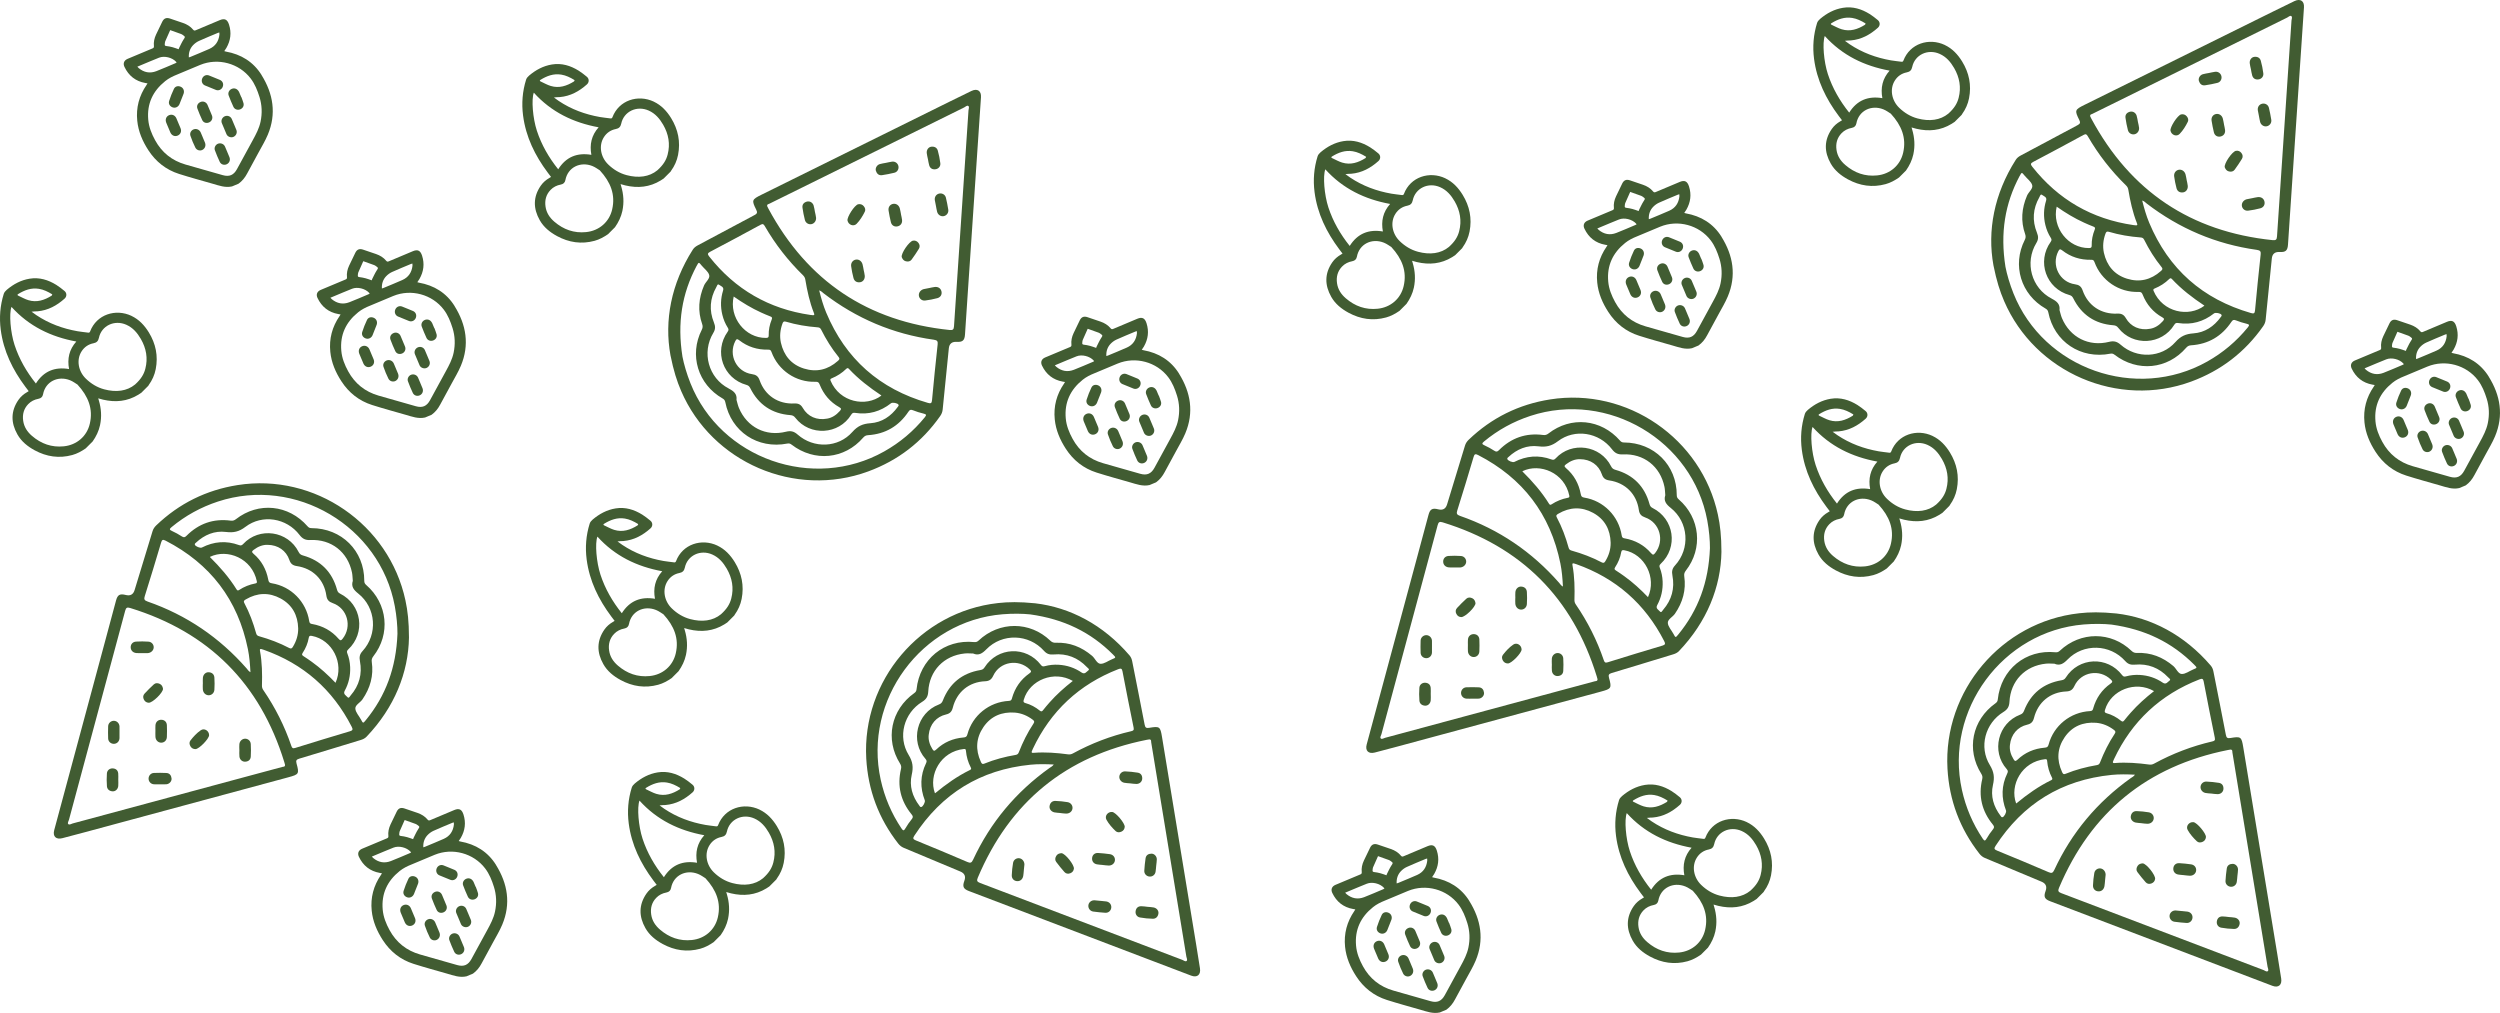 <?xml version="1.0" encoding="UTF-8"?>
<svg id="Layer_2" data-name="Layer 2" xmlns="http://www.w3.org/2000/svg" viewBox="0 0 1480.13 599.67">
  <defs>
    <style>
      .cls-1 {
        fill: #415c32;
        stroke-width: 0px;
      }
    </style>
  </defs>
  <g id="Layer_1-2" data-name="Layer 1">
    <g>
      <g>
        <path class="cls-1" d="M240.04,355.45c-9.69-45.14-53.78-75.48-99.37-68.26-18.52,2.93-34.61,10.87-48.17,23.86-1.05,1.01-1.79,2.12-2.21,3.52-3.52,11.6-7.07,23.19-10.6,34.78q-1.2,3.94-5.25,2.9c-3.49-.89-4.83-.12-5.75,3.3-2.19,8.17-4.38,16.33-6.58,24.5-10.01,37.15-20.02,74.29-30.02,111.44-1,3.7,1.09,5.73,4.83,4.75,4.57-1.2,9.13-2.39,13.69-3.62,40.06-10.81,80.11-21.64,120.17-32.45,6.18-1.67,6.47-2.02,4.79-8.12-.48-1.76-.11-2.38,1.63-2.9,12.15-3.62,24.27-7.37,36.4-11.05,1.31-.4,2.46-.94,3.43-1.96,16.51-17.29,24.77-37.93,25.1-58.69-.02-9.47-.75-15.76-2.09-22ZM85.77,352.76c3.31-10.47,6.48-20.99,9.61-31.52.51-1.73,1.05-1.98,2.68-1.13,26.46,13.65,42.78,34.97,48.71,64.19.9,4.44,1.26,8.93,1.51,13.69-1.19-.63-1.65-1.54-2.28-2.26-16.08-18.31-35.58-31.58-58.61-39.58-2.03-.7-2.25-1.42-1.63-3.38ZM212.12,351.43c10.56,8.39,11.67,24.08,2.51,34.06-1.7,1.85-1.99,3.57-1.53,5.94,1.45,7.59-.4,14.41-5.47,20.29-.46.54-1.1,1.95-1.85,1.07-.85-1-2.79-1.8-1.69-3.82,2.39-4.37,3.43-9.07,3.22-14.05-.12-2.77-.65-5.46-1.66-8.04-.37-.94-.36-1.54.49-2.34,10.5-9.85,8.06-26.64-4.79-33.08-1.05-.53-1.49-1.17-1.81-2.32-2.9-10.53-9.64-17.33-20.16-20.27-1.3-.36-2-.91-2.59-2.09-6.28-12.53-23.34-14.96-32.84-4.67-.84.91-1.46.97-2.51.59-7.51-2.74-14.82-2.14-21.91,1.47-.99.5-3.86-.66-4.17-1.69-.18-.62.34-.88.68-1.2,5.01-4.67,11.02-7.18,17.76-6.33,4.5.57,7.74-.15,11.48-3,10.03-7.65,24.39-5.3,32.08,4.78,1.75,2.3,3.51,3.14,6.38,3,12.41-.61,22.18,7.1,24.66,19.23.32,1.58.32,3.22.48,4.95-1.1,3.38.58,5.41,3.25,7.53ZM184.86,369.47c-1.17-.21-1.6-.52-1.79-1.76-1.77-11.46-10.72-20.54-22.13-22.38-1.52-.24-1.86-.77-2.12-2.17-1.15-6.08-4-11.29-8.75-15.32-1.24-1.06-.91-1.52.13-2.31,2.56-1.96,5.38-3.04,8.18-2.96,6.24.04,11.08,3.43,12.96,9,.75,2.21,2,3.22,4.37,3.57,9.53,1.4,16.19,8.04,17.51,17.48.35,2.49,1.48,3.66,3.74,4.44,8.72,3.04,11.66,13.81,5.91,21.08-.94,1.19-1.39,1.24-2.44.03-4.12-4.76-9.38-7.62-15.56-8.72ZM198.64,404.25c-4.42-4.62-9-8.8-14.05-12.42-1.6-1.15-3.23-2.28-4.89-3.33-.86-.55-1.17-.95-.5-1.96,1.79-2.73,3.05-5.72,3.6-8.95.21-1.22.79-1.3,1.9-1.09,12.04,2.27,19.19,16.17,13.94,27.76ZM145.58,354.85c6.76-3.97,13.72-4.24,20.56-.51,6.9,3.76,10.2,9.89,10.4,17.7.05,3.94-1.07,7.52-3.1,10.86-.6,1-1.06,1.37-2.29.72-5.63-2.97-11.57-5.19-17.69-6.91-1-.28-1.52-.68-1.81-1.73-1.71-6.2-3.95-12.2-6.97-17.89-.7-1.32,0-1.71.89-2.23ZM141.6,349.29c-.7.46-1.11.37-1.53-.31-4.38-7.07-9.81-13.26-15.7-19.09-.04-.04-.03-.14-.04-.21,10.3-4.98,24.92.83,27.74,14.51.19.92-.25,1.12-.93,1.25-3.43.66-6.63,1.93-9.55,3.85ZM167.12,454.07c-10.2,2.78-20.42,5.49-30.62,8.24-31.17,8.41-62.33,16.83-93.5,25.22-.84.23-1.91,1.03-2.56.38-.65-.65.16-1.71.39-2.55,11.09-41.24,22.22-82.47,33.27-123.72.5-1.88,1.13-2.24,2.99-1.67,46.52,14.33,76.93,44.73,91.23,91.26.17.54.3,1.08.43,1.55.09,1.33-1.03,1.12-1.64,1.29ZM207.13,432.96c-10.8,3.21-21.58,6.5-32.34,9.86-1.48.46-1.88.05-2.33-1.27-4-11.75-9.54-22.73-16.56-32.97-.6-.87-.84-1.71-.81-2.75.2-6.78.09-13.55-1.13-20.26-.22-1.2-.09-1.34.65-1.33.54.16,1.08.31,1.61.5,23.38,8.27,40.7,23.45,52,45.53.8,1.57.7,2.17-1.09,2.7ZM216.58,426.36c-1.64,2-1.62,1.99-2.86-.35-1.16-2.18-3.21-4.28-3.34-6.5-.12-2.14,2.85-3.47,4.19-5.41,4.63-6.74,6.72-14.08,5.54-22.23-.19-1.28.1-2.25.91-3.29,10.31-13.16,8.51-31.2-4.19-42.23-.82-.71-1.17-1.4-1.16-2.51.02-17.76-13.39-31.11-31.28-31.16-1.04,0-1.67-.35-2.32-1.1-11.21-12.83-29.05-14.6-42.39-4.2-.97.76-1.88,1.03-3.09.87-10.21-1.36-18.95,1.72-26.19,8.99-1.02,1.03-1.64,1.05-2.78.32-1.84-1.18-3.75-2.28-5.74-3.16-1.65-.73-1.66-1.19-.3-2.32,8.2-6.79,17.34-11.81,27.45-15.14,45.86-15.07,95.95,14.55,104.71,61.91,1.1,5.93,1.6,11.89,1.58,16.35-.77,20.15-6.92,36.71-18.72,51.14Z"/>
        <path class="cls-1" d="M120.1,404.82c0-1.19-.1-2.4.02-3.58.21-1.98,1.73-3.37,3.51-3.24,1.94.14,3.18,1.27,3.3,3.2.15,2.38.16,4.78,0,7.16-.13,1.99-1.72,3.33-3.48,3.27-1.76-.06-3.18-1.45-3.36-3.45-.1-1.12-.02-2.25-.02-3.37,0,0,0,0,.01,0Z"/>
        <path class="cls-1" d="M84.2,386.67c-1.12,0-2.25.06-3.37-.02-2.04-.15-3.37-1.47-3.45-3.3-.08-1.85,1.13-3.36,3.18-3.49,2.45-.16,4.92-.15,7.36.03,1.88.14,3.13,1.71,3.08,3.4-.05,1.67-1.41,3.09-3.22,3.36-.14.02-.28.03-.42.03-1.05,0-2.11,0-3.16,0Z"/>
        <path class="cls-1" d="M141.7,443.92c0-1.13-.1-2.27.02-3.39.21-1.83,1.72-3.18,3.4-3.19,1.71-.01,3.24,1.27,3.35,3.18.15,2.46.14,4.95,0,7.41-.11,1.88-1.37,2.9-3.22,3.03-1.76.12-3.27-1.13-3.5-3.01-.16-1.32-.03-2.68-.03-4.02,0,0,0,0-.01,0Z"/>
        <path class="cls-1" d="M96.51,407.8c.08,2.24-6.19,8.36-8.45,8.26-1.32-.06-2.24-.69-2.85-1.84-.66-1.26-.57-2.53.36-3.54,1.76-1.91,3.6-3.75,5.52-5.5,1.01-.92,2.32-.86,3.56-.26,1.19.58,1.66,1.65,1.86,2.88Z"/>
        <path class="cls-1" d="M123.8,435.25c.02,2.11-5.92,8.24-8.06,8.26-1.28.01-2.33-.54-2.99-1.68-.64-1.12-.8-2.39-.02-3.4,1.77-2.29,3.76-4.46,6.14-6.09,2.11-1.46,4.91.32,4.93,2.91Z"/>
        <path class="cls-1" d="M92.02,432.72c0-1.13-.08-2.27.02-3.39.17-1.99,1.61-3.24,3.53-3.19,1.83.05,3.15,1.27,3.23,3.22.1,2.33.1,4.66,0,6.99-.08,2.01-1.54,3.37-3.37,3.36-1.79-.01-3.27-1.43-3.4-3.4-.08-1.2-.02-2.4-.02-3.6,0,0,0,0,0,0Z"/>
        <path class="cls-1" d="M70.75,433.67c0,1.13.05,2.26,0,3.39-.1,1.96-1.55,3.34-3.4,3.33-1.77-.02-3.26-1.35-3.32-3.18-.09-2.4-.08-4.81,0-7.21.06-1.83,1.55-3.2,3.28-3.25,1.8-.05,3.34,1.4,3.44,3.31.06,1.2.01,2.4.01,3.6Z"/>
        <path class="cls-1" d="M70.03,461.77c0,1.2.1,2.41-.02,3.6-.2,1.9-1.66,3.25-3.37,3.14-1.84-.12-3.18-1.17-3.33-2.98-.21-2.53-.19-5.09-.02-7.62.13-1.89,1.7-3.09,3.5-2.98,1.88.12,3.03,1.15,3.21,3.03.12,1.26.02,2.54.02,3.81Z"/>
        <path class="cls-1" d="M94.93,464.36c-1.27,0-2.55.07-3.81-.02-1.82-.12-3.15-1.59-3.16-3.35,0-1.76,1.33-3.29,3.14-3.36,2.47-.09,4.95-.12,7.41.02,1.9.1,2.87,1.43,3.06,3.22.18,1.68-1.29,3.31-3.04,3.46-1.19.1-2.4.02-3.6.02,0,0,0,0,0,0Z"/>
      </g>
      <g>
        <path class="cls-1" d="M590.77,357.06c-45.88,5.1-80.5,45.93-77.9,92.01,1.06,18.72,7.33,35.52,18.9,50.33.9,1.15,1.93,1.99,3.28,2.55,11.19,4.66,22.36,9.36,33.54,14.04q3.8,1.59,2.36,5.51c-1.24,3.38-.61,4.79,2.71,6.05,7.9,3,15.81,6,23.71,9.01,35.95,13.69,71.91,27.38,107.86,41.06,3.58,1.36,5.81-.5,5.21-4.33-.73-4.66-1.46-9.33-2.23-13.98-6.73-40.94-13.48-81.88-20.21-122.82-1.04-6.32-1.36-6.64-7.6-5.58-1.8.3-2.38-.13-2.72-1.92-2.38-12.45-4.89-24.88-7.33-37.33-.26-1.35-.69-2.54-1.6-3.61-15.55-18.16-35.25-28.45-55.87-30.87-9.43-.93-15.76-.83-22.1-.13ZM572.6,510.28c-10.09-4.35-20.23-8.56-30.4-12.73-1.67-.69-1.86-1.25-.86-2.78,16.24-24.95,39.09-39.05,68.76-42.02,4.51-.45,9.01-.36,13.77-.13-.74,1.12-1.7,1.48-2.48,2.04-19.84,14.16-35,32.23-45.27,54.34-.9,1.94-1.63,2.1-3.53,1.28ZM583.97,384.43c9.41-9.66,25.13-9.19,34.14.92,1.67,1.88,3.35,2.34,5.75,2.12,7.7-.68,14.3,1.85,19.63,7.48.49.51,1.83,1.29.88,1.95-1.08.75-2.07,2.59-3.97,1.29-4.11-2.82-8.68-4.33-13.66-4.62-2.77-.16-5.5.1-8.17.84-.97.27-1.57.21-2.28-.72-8.75-11.44-25.7-10.7-33.39,1.45-.63.99-1.32,1.37-2.49,1.57-10.77,1.82-18.22,7.85-22.19,18.03-.49,1.26-1.11,1.9-2.34,2.36-13.1,4.98-17.23,21.71-7.94,32.21.82.93.82,1.55.33,2.56-3.48,7.2-3.62,14.53-.74,21.95.4,1.03-1.05,3.78-2.1,3.98-.63.12-.84-.43-1.12-.8-4.14-5.45-6.04-11.68-4.51-18.31,1.02-4.42.63-7.72-1.83-11.72-6.6-10.75-2.82-24.8,7.98-31.44,2.46-1.51,3.47-3.17,3.62-6.04.64-12.41,9.29-21.36,21.61-22.6,1.6-.16,3.24,0,4.97.02,3.25,1.43,5.44-.04,7.82-2.48ZM599.18,413.36c-.33,1.15-.68,1.54-1.93,1.61-11.58.61-21.51,8.6-24.49,19.77-.4,1.48-.95,1.77-2.37,1.89-6.17.53-11.63,2.85-16.12,7.16-1.18,1.13-1.6.75-2.29-.36-1.69-2.74-2.48-5.66-2.12-8.44.66-6.21,4.52-10.67,10.25-11.99,2.27-.52,3.4-1.67,3.99-3.99,2.36-9.34,9.62-15.3,19.15-15.67,2.51-.1,3.79-1.11,4.8-3.28,3.9-8.37,14.91-10.22,21.57-3.76,1.09,1.06,1.09,1.51-.22,2.43-5.15,3.62-8.53,8.57-10.24,14.61ZM635.16,403.15c-5.04,3.94-9.66,8.07-13.77,12.73-1.31,1.48-2.59,2.98-3.8,4.53-.63.81-1.06,1.06-2,.3-2.54-2.05-5.38-3.61-8.55-4.48-1.2-.33-1.22-.92-.9-2,3.47-11.75,18.02-17.47,29.02-11.08ZM580.69,450.98c-3.27-7.13-2.84-14.08,1.55-20.51,4.43-6.48,10.86-9.15,18.65-8.57,3.93.35,7.37,1.82,10.49,4.17.93.7,1.26,1.2.49,2.35-3.53,5.3-6.33,10.99-8.65,16.91-.38.97-.83,1.44-1.9,1.62-6.34,1.08-12.54,2.71-18.5,5.14-1.39.56-1.7-.17-2.13-1.11ZM574.75,454.38c.39.75.26,1.14-.46,1.49-7.47,3.64-14.18,8.43-20.57,13.7-.04.04-.14.01-.21.02-3.92-10.75,3.33-24.71,17.22-26.15.93-.1,1.09.36,1.15,1.05.31,3.48,1.25,6.79,2.87,9.89ZM681.57,439.51c1.74,10.43,3.41,20.86,5.13,31.29,5.23,31.85,10.48,63.7,15.69,95.56.14.86.84,2,.13,2.58-.71.58-1.68-.33-2.5-.64-39.92-15.18-79.82-30.39-119.75-45.54-1.82-.69-2.12-1.35-1.36-3.14,18.93-44.85,52.24-72.05,99.96-81.6.55-.11,1.11-.19,1.58-.27,1.33.05,1.01,1.14,1.12,1.76ZM664.59,397.58c2.11,11.07,4.3,22.12,6.56,33.16.31,1.52-.13,1.88-1.5,2.19-12.09,2.8-23.58,7.21-34.47,13.16-.92.5-1.79.66-2.82.53-6.73-.89-13.48-1.45-20.27-.91-1.21.1-1.34-.04-1.26-.78.22-.52.42-1.05.66-1.56,10.58-22.43,27.42-38.14,50.53-47.16,1.65-.64,2.23-.48,2.58,1.36ZM658.96,387.52c1.83,1.83,1.81,1.81-.63,2.81-2.29.93-4.58,2.77-6.8,2.67-2.14-.1-3.16-3.19-4.96-4.71-6.24-5.28-13.33-8.1-21.56-7.74-1.29.06-2.23-.33-3.18-1.24-12.05-11.58-30.19-11.6-42.44-.07-.79.74-1.51,1.02-2.61.91-17.66-1.8-32.3,10.2-34.14,27.99-.11,1.03-.52,1.62-1.33,2.2-13.89,9.87-17.44,27.44-8.43,41.75.66,1.04.84,1.97.56,3.16-2.38,10.03-.2,19.03,6.31,26.96.92,1.12.88,1.74.03,2.8-1.36,1.71-2.64,3.5-3.72,5.4-.89,1.57-1.35,1.53-2.34.07-5.93-8.84-10.01-18.44-12.3-28.83-10.39-47.15,24.12-94,72.12-97.96,6.01-.5,11.99-.4,16.43.07,19.97,2.8,35.83,10.57,49,23.77Z"/>
        <path class="cls-1" d="M627.84,481.35c-1.19-.12-2.4-.14-3.56-.38-1.94-.41-3.18-2.06-2.87-3.82.34-1.92,1.59-3.04,3.52-2.96,2.38.09,4.77.32,7.12.72,1.97.33,3.14,2.05,2.91,3.79-.23,1.75-1.76,3.02-3.77,2.99-1.12-.01-2.24-.21-3.36-.32,0,0,0,0,0-.01Z"/>
        <path class="cls-1" d="M606.17,515.24c-.12,1.12-.16,2.25-.36,3.35-.35,2.01-1.8,3.21-3.63,3.1-1.85-.11-3.23-1.47-3.16-3.52.09-2.45.35-4.91.77-7.32.32-1.86,2.01-2.94,3.69-2.73,1.66.22,2.93,1.71,3.02,3.54,0,.14,0,.28-.02.42-.1,1.05-.21,2.1-.32,3.15Z"/>
        <path class="cls-1" d="M668.91,463.78c-1.12-.11-2.27-.13-3.37-.36-1.8-.39-2.99-2.03-2.84-3.7.16-1.7,1.59-3.1,3.5-3.02,2.46.1,4.93.36,7.37.75,1.86.3,2.75,1.65,2.69,3.51-.05,1.76-1.46,3.14-3.35,3.18-1.33.02-2.67-.24-4-.37,0,0,0,0,0,.01Z"/>
        <path class="cls-1" d="M628.43,505.12c2.24.14,7.69,7,7.37,9.23-.19,1.3-.91,2.16-2.12,2.65-1.32.53-2.58.31-3.48-.71-1.72-1.94-3.37-3.96-4.91-6.04-.81-1.1-.62-2.4.1-3.56.7-1.13,1.81-1.49,3.05-1.56Z"/>
        <path class="cls-1" d="M658.49,480.73c2.1.19,7.6,6.72,7.41,8.85-.12,1.28-.77,2.27-1.97,2.8-1.18.53-2.46.56-3.39-.32-2.1-1.99-4.05-4.19-5.45-6.72-1.24-2.25.81-4.85,3.39-4.61Z"/>
        <path class="cls-1" d="M652.78,512.09c-1.12-.11-2.26-.15-3.37-.36-1.96-.37-3.06-1.93-2.82-3.83.23-1.81,1.58-3,3.53-2.89,2.33.14,4.65.37,6.96.7,1.99.28,3.2,1.87,3.01,3.69-.19,1.78-1.76,3.11-3.72,3.05-1.2-.04-2.39-.23-3.59-.35,0,0,0,0,0,0Z"/>
        <path class="cls-1" d="M651.59,533.35c1.12.11,2.26.18,3.37.35,1.94.3,3.17,1.87,2.97,3.72-.19,1.76-1.67,3.11-3.5,2.99-2.4-.15-4.79-.4-7.17-.72-1.81-.24-3.03-1.86-2.9-3.59.13-1.79,1.72-3.18,3.64-3.09,1.2.06,2.39.23,3.59.35Z"/>
        <path class="cls-1" d="M679.47,536.89c1.19.12,2.41.14,3.58.38,1.87.39,3.07,1.97,2.79,3.67-.3,1.82-1.48,3.04-3.3,3.01-2.53-.04-5.08-.32-7.58-.75-1.86-.32-2.9-2-2.61-3.78.3-1.86,1.45-2.9,3.34-2.89,1.26,0,2.53.23,3.79.36Z"/>
        <path class="cls-1" d="M684.55,512.38c-.13,1.27-.19,2.54-.4,3.79-.3,1.8-1.9,2.98-3.65,2.8-1.75-.17-3.14-1.65-3.02-3.46.16-2.47.38-4.94.76-7.38.29-1.88,1.71-2.71,3.51-2.72,1.69,0,3.17,1.61,3.14,3.38-.02,1.2-.22,2.39-.34,3.58,0,0,0,0,0,0Z"/>
      </g>
      <g>
        <path class="cls-1" d="M403.27,231.48c18.28,42.39,67.43,63.58,110.75,47.63,17.6-6.48,31.83-17.39,42.61-32.77.84-1.2,1.34-2.43,1.48-3.89,1.19-12.06,2.42-24.12,3.64-36.18q.41-4.1,4.58-3.87c3.59.2,4.76-.82,5-4.36.56-8.44,1.12-16.87,1.69-25.31,2.59-38.38,5.19-76.77,7.77-115.15.26-3.82-2.18-5.41-5.66-3.72-4.25,2.06-8.49,4.12-12.72,6.22-37.19,18.4-74.37,36.8-111.56,55.2-5.74,2.84-5.95,3.24-3.12,8.9.82,1.63.57,2.32-1.04,3.16-11.21,5.92-22.37,11.95-33.56,17.91-1.21.65-2.23,1.4-2.98,2.59-12.83,20.17-16.92,42.02-13.21,62.46,1.87,9.29,3.81,15.31,6.33,21.17ZM555.11,204.12c-1.21,10.92-2.28,21.85-3.3,32.79-.17,1.8-.65,2.14-2.41,1.63-28.61-8.25-48.76-25.99-60.26-53.49-1.75-4.18-2.97-8.51-4.15-13.13,1.29.38,1.91,1.19,2.68,1.78,19.34,14.84,41.04,24.06,65.19,27.43,2.12.3,2.49.95,2.26,3ZM431.42,229.99c-11.99-6.18-16.13-21.35-9.09-32.92,1.31-2.15,1.26-3.89.35-6.12-2.9-7.17-2.41-14.22,1.42-20.96.35-.62.7-2.12,1.6-1.41,1.03.81,3.09,1.22,2.4,3.42-1.49,4.76-1.61,9.57-.43,14.41.66,2.7,1.7,5.23,3.19,7.57.54.85.66,1.44-.03,2.4-8.39,11.71-2.73,27.7,11.13,31.51,1.13.31,1.69.86,2.23,1.92,4.89,9.76,12.83,15.13,23.72,15.96,1.35.1,2.14.51,2.94,1.55,8.59,11.07,25.8,10.14,33.12-1.81.65-1.06,1.24-1.24,2.35-1.06,7.9,1.22,14.95-.78,21.21-5.7.87-.69,3.92-.1,4.42.85.3.57-.16.93-.43,1.31-4.01,5.55-9.41,9.19-16.19,9.66-4.53.32-7.56,1.65-10.68,5.17-8.35,9.45-22.9,9.94-32.4,1.55-2.16-1.91-4.05-2.39-6.84-1.7-12.05,3.01-23.14-2.65-27.93-14.07-.62-1.49-.94-3.1-1.43-4.76.42-3.53-1.62-5.19-4.65-6.75ZM454.66,207c1.19-.02,1.67.2,2.1,1.38,3.96,10.89,14.51,18.06,26.06,17.65,1.54-.06,1.97.39,2.5,1.71,2.31,5.74,6.12,10.29,11.56,13.32,1.43.79,1.19,1.31.33,2.29-2.13,2.42-4.69,4.03-7.45,4.49-6.13,1.18-11.53-1.21-14.46-6.31-1.16-2.02-2.59-2.77-4.98-2.65-9.63.48-17.44-4.74-20.58-13.74-.83-2.38-2.16-3.3-4.53-3.63-9.14-1.28-14.13-11.28-9.89-19.53.69-1.35,1.12-1.48,2.39-.5,4.96,3.87,10.69,5.65,16.96,5.53ZM434.39,175.56c5.24,3.67,10.54,6.88,16.19,9.45,1.8.82,3.61,1.6,5.45,2.31.95.37,1.33.7.87,1.82-1.22,3.03-1.88,6.2-1.79,9.48.03,1.24-.52,1.43-1.65,1.44-12.25.12-21.97-12.13-19.07-24.52ZM496.04,213.7c-5.86,5.21-12.63,6.83-20.07,4.5-7.5-2.35-11.93-7.72-13.65-15.34-.81-3.86-.41-7.58.92-11.25.4-1.09.78-1.55,2.11-1.15,6.1,1.82,12.36,2.85,18.7,3.33,1.04.08,1.62.37,2.11,1.35,2.88,5.75,6.25,11.2,10.31,16.2.94,1.16.34,1.68-.44,2.36ZM501.03,218.38c.6-.59,1.01-.58,1.56,0,5.67,6.08,12.21,11.1,19.11,15.67.05.03.05.13.08.19-9.14,6.89-24.61,4.03-30.04-8.84-.36-.86.02-1.15.67-1.41,3.24-1.32,6.13-3.18,8.62-5.63ZM455.61,120.56c9.46-4.71,18.96-9.36,28.43-14.04,28.94-14.31,57.87-28.63,86.81-42.91.78-.39,1.67-1.38,2.43-.87.77.51.18,1.7.12,2.58-2.86,42.61-5.76,85.22-8.58,127.83-.13,1.94-.67,2.42-2.61,2.22-48.42-5.01-84.16-28.92-107.24-71.78-.27-.5-.51-1-.72-1.43-.34-1.29.79-1.3,1.35-1.58ZM420.47,149.05c9.97-5.25,19.9-10.57,29.8-15.96,1.36-.74,1.83-.42,2.54.8,6.21,10.75,13.78,20.45,22.65,29.12.75.74,1.16,1.51,1.33,2.54,1.12,6.7,2.55,13.31,5.05,19.66.45,1.13.35,1.29-.38,1.43-.56-.06-1.12-.09-1.68-.18-24.54-3.57-44.48-15.08-59.86-34.55-1.1-1.39-1.11-1.99.55-2.86ZM412.49,157.37c1.22-2.29,1.2-2.26,2.87-.21,1.56,1.91,3.99,3.57,4.54,5.73.53,2.08-2.12,3.95-3.06,6.12-3.23,7.51-3.85,15.11-1.11,22.88.43,1.22.34,2.23-.26,3.4-7.55,14.91-2.28,32.26,12.32,40.61.94.54,1.42,1.14,1.63,2.23,3.44,17.42,19.18,27.91,36.74,24.48,1.02-.2,1.7.02,2.49.63,13.49,10.4,31.34,8.67,42.39-4.13.81-.93,1.64-1.38,2.86-1.46,10.28-.65,18.26-5.37,23.94-13.91.8-1.2,1.41-1.35,2.67-.85,2.03.8,4.12,1.5,6.25,1.98,1.76.4,1.86.85.75,2.21-6.72,8.25-14.71,14.96-23.98,20.18-42.06,23.7-96.94,4.38-114.75-40.37-2.23-5.6-3.88-11.35-4.73-15.73-3.16-19.92-.35-37.36,8.42-53.8Z"/>
        <path class="cls-1" d="M511.31,159.73c.23,1.17.57,2.33.67,3.52.18,1.98-1.04,3.64-2.81,3.86-1.93.24-3.37-.63-3.86-2.5-.61-2.3-1.08-4.66-1.39-7.02-.26-1.98,1.04-3.6,2.77-3.89,1.74-.29,3.4.81,3.96,2.73.31,1.08.45,2.2.67,3.3,0,0,0,0-.01,0Z"/>
        <path class="cls-1" d="M550.06,170.55c1.1-.22,2.2-.5,3.31-.64,2.03-.25,3.59.78,4.02,2.57.44,1.8-.46,3.52-2.44,4.05-2.37.63-4.8,1.1-7.23,1.4-1.87.23-3.4-1.07-3.68-2.74-.28-1.65.78-3.31,2.51-3.92.13-.05.27-.08.41-.11,1.03-.21,2.07-.41,3.1-.61Z"/>
        <path class="cls-1" d="M482.52,125.58c.22,1.11.54,2.21.64,3.33.15,1.84-1.07,3.46-2.71,3.79-1.68.34-3.43-.62-3.91-2.46-.62-2.39-1.09-4.82-1.43-7.27-.26-1.87.78-3.11,2.57-3.6,1.7-.46,3.43.48,4.02,2.27.41,1.27.55,2.62.81,3.94,0,0,0,0,.01,0Z"/>
        <path class="cls-1" d="M533.87,152.22c-.51-2.18,4.44-9.4,6.68-9.74,1.3-.2,2.34.24,3.15,1.25.89,1.11,1.05,2.37.34,3.54-1.36,2.21-2.8,4.38-4.34,6.46-.82,1.1-2.11,1.3-3.44.95-1.28-.34-1.95-1.29-2.39-2.46Z"/>
        <path class="cls-1" d="M501.77,130.6c-.43-2.06,4.21-9.23,6.3-9.67,1.25-.26,2.39.08,3.26,1.07.85.97,1.25,2.19.68,3.33-1.29,2.59-2.82,5.1-4.84,7.17-1.79,1.84-4.88.64-5.4-1.9Z"/>
        <path class="cls-1" d="M533.43,126.9c.22,1.11.52,2.21.64,3.33.22,1.99-.95,3.49-2.84,3.82-1.8.31-3.33-.63-3.79-2.54-.55-2.26-1-4.56-1.36-6.86-.31-1.99.85-3.61,2.65-3.95,1.76-.34,3.48.77,4,2.67.31,1.16.48,2.35.72,3.53,0,0,0,0,0,0Z"/>
        <path class="cls-1" d="M554.11,121.83c-.22-1.11-.49-2.21-.65-3.33-.28-1.94.87-3.58,2.69-3.92,1.74-.33,3.46.69,3.88,2.47.55,2.34,1.02,4.7,1.4,7.07.29,1.8-.89,3.44-2.59,3.83-1.75.4-3.54-.72-4.02-2.58-.3-1.16-.48-2.35-.71-3.53Z"/>
        <path class="cls-1" d="M549.36,94.13c-.23-1.18-.57-2.35-.68-3.53-.17-1.9.99-3.51,2.69-3.74,1.83-.24,3.34.53,3.85,2.28.7,2.44,1.18,4.96,1.5,7.47.24,1.88-1.07,3.36-2.85,3.6-1.86.25-3.2-.54-3.74-2.35-.36-1.21-.52-2.49-.76-3.73Z"/>
        <path class="cls-1" d="M524.43,96.43c1.25-.25,2.49-.56,3.74-.73,1.81-.24,3.4.95,3.75,2.68.35,1.73-.66,3.49-2.43,3.9-2.4.57-4.83,1.08-7.28,1.43-1.89.27-3.09-.85-3.63-2.57-.5-1.62.62-3.5,2.31-3.99,1.15-.33,2.35-.49,3.53-.72,0,0,0,0,0,0Z"/>
      </g>
      <path class="cls-1" d="M77.85,187.01c-9.38-4.44-20.68-.85-24.5,9.22-.23.59-.56.79-1.17.71-2.08-.29-4.18-.47-6.25-.83-8.77-1.54-16.98-4.56-24.41-9.53-.97-.65-1.89-1.36-2.83-2.04,1.26-.23,2.39-.13,3.51-.23,6.26-.55,11.46-3.41,16.05-7.52,1.41-1.27,1.37-3.37-.08-4.53-1.55-1.26-3.12-2.53-4.81-3.58-4.84-2.99-10.04-4.62-15.81-3.68-5.16.84-9.59,3.24-13.53,6.57-.76.64-1.52,1.52-1.8,2.43-2.16,6.93-2.72,14.02-1.79,21.21,1.64,12.66,7.05,23.71,14.61,33.81.63.84,1.27,1.67,1.95,2.56-.41.26-.68.43-.95.59-2.03,1.15-3.78,2.66-5.1,4.56-4.63,6.66-4.54,13.57-.63,20.47,2.37,4.19,6.05,7.13,10.23,9.4,7.03,3.81,14.44,4.93,22.24,2.8,2.91-.79,5.5-2.24,7.96-3.93l4.12-4.12c2.06-2.94,3.61-6.1,4.37-9.63,1.05-4.95.74-9.82-.71-14.65-.11-.36-.21-.72-.36-1.24,1.06.29,1.95.56,2.84.78,7.35,1.74,14.37,1.07,20.91-2.93.6-.37,1.19-.77,1.78-1.16l4.12-4.12c.1-.17.18-.34.29-.5,2.04-2.82,3.43-5.94,4.1-9.35,1.53-7.8.03-15.06-4.1-21.78-2.55-4.14-5.77-7.62-10.26-9.75ZM10.73,174.11c3.77-2.34,7.77-3.85,12.31-3.11,2.79.46,5.29,1.66,7.9,3.27-.1.24-.14.64-.35.77-4.26,2.67-8.8,4.21-13.82,2.67-2.05-.63-3.95-1.73-5.91-2.63-.49-.23-.78-.57-.14-.97ZM53.19,250.8c-1.71,7.49-7.73,12.64-15.38,13.44-7.19.75-13.43-1.49-18.88-6.17-2.78-2.39-4.67-5.26-5.2-8.92-.54-3.73.31-7.09,2.95-9.86,1.65-1.73,3.73-2.75,6.09-3.19,1.5-.28,2.44-1.15,2.72-2.66,1.42-7.59,8.88-11.14,15.97-8.32,1.8.71,3.39,1.96,4.41,2.56,6.43,7.01,9.32,14.39,7.32,23.11ZM40.89,218.5c-8.41-1.42-15,1.19-19.64,8.56-5.57-6.95-9.89-14.46-12.63-22.82-2.42-7.38-3.33-18.5-1.82-22.55,10.33,11.45,23.35,17.75,38.38,20.51-4.25,4.76-5.42,10.19-4.29,16.31ZM83.39,200.68c3.19,5.52,4.27,11.41,2.65,17.66-.86,3.34-2.6,6.17-6.07,9.3-4.81,3.97-11.29,4.74-18.26,2.87-4.18-1.12-7.79-3.33-10.87-6.32-4.52-4.38-5.72-11.15-2.55-16.14,1.66-2.61,4.06-4.24,7.09-4.83,1.83-.35,2.79-1.33,3.17-3.15,1.52-7.26,9.24-10.92,16.26-7.79,3.91,1.74,6.51,4.82,8.58,8.4Z"/>
      <path class="cls-1" d="M387.1,60.18c-9.38-4.44-20.68-.85-24.5,9.22-.23.59-.56.79-1.17.71-2.08-.29-4.18-.47-6.25-.83-8.77-1.54-16.98-4.56-24.41-9.53-.97-.65-1.89-1.36-2.83-2.04,1.26-.23,2.39-.13,3.51-.23,6.26-.55,11.46-3.41,16.05-7.52,1.41-1.27,1.37-3.37-.08-4.53-1.55-1.26-3.12-2.53-4.81-3.58-4.84-2.99-10.04-4.62-15.81-3.68-5.16.84-9.59,3.24-13.53,6.57-.76.64-1.52,1.52-1.8,2.43-2.16,6.93-2.72,14.02-1.79,21.21,1.64,12.66,7.05,23.71,14.61,33.81.63.84,1.27,1.67,1.95,2.56-.41.26-.68.43-.95.59-2.03,1.15-3.78,2.66-5.1,4.56-4.63,6.66-4.54,13.57-.63,20.47,2.37,4.19,6.05,7.13,10.23,9.4,7.03,3.81,14.44,4.93,22.24,2.8,2.91-.79,5.5-2.24,7.96-3.93l4.12-4.12c2.06-2.94,3.61-6.1,4.37-9.63,1.05-4.95.74-9.82-.71-14.65-.11-.36-.21-.72-.36-1.24,1.06.29,1.95.56,2.84.78,7.35,1.74,14.37,1.07,20.91-2.93.6-.37,1.19-.77,1.78-1.16,1.37-1.37,2.75-2.75,4.12-4.12.1-.17.18-.34.29-.5,2.04-2.82,3.43-5.94,4.1-9.35,1.53-7.8.03-15.06-4.1-21.78-2.55-4.14-5.77-7.62-10.26-9.75ZM319.98,47.28c3.77-2.34,7.77-3.85,12.31-3.11,2.79.46,5.29,1.66,7.9,3.27-.1.24-.14.64-.35.77-4.26,2.67-8.8,4.21-13.82,2.67-2.05-.63-3.95-1.73-5.91-2.63-.49-.23-.78-.57-.14-.97ZM362.44,123.97c-1.71,7.49-7.73,12.64-15.38,13.44-7.19.75-13.43-1.49-18.88-6.17-2.78-2.39-4.67-5.26-5.2-8.92-.54-3.73.31-7.09,2.95-9.86,1.65-1.73,3.73-2.75,6.09-3.19,1.5-.28,2.44-1.15,2.72-2.66,1.42-7.59,8.88-11.14,15.97-8.32,1.8.71,3.39,1.96,4.41,2.56,6.43,7.01,9.32,14.39,7.32,23.11ZM350.13,91.67c-8.41-1.42-15,1.19-19.64,8.56-5.57-6.95-9.89-14.46-12.63-22.82-2.42-7.38-3.33-18.5-1.82-22.55,10.33,11.45,23.35,17.75,38.38,20.51-4.25,4.76-5.42,10.19-4.29,16.31ZM392.63,73.85c3.19,5.52,4.27,11.41,2.65,17.66-.86,3.34-2.6,6.17-6.07,9.3-4.81,3.97-11.29,4.74-18.26,2.87-4.18-1.12-7.79-3.33-10.87-6.32-4.52-4.38-5.72-11.15-2.55-16.14,1.66-2.61,4.06-4.24,7.09-4.83,1.83-.35,2.79-1.33,3.17-3.15,1.52-7.26,9.24-10.92,16.26-7.79,3.91,1.74,6.51,4.82,8.58,8.4Z"/>
      <path class="cls-1" d="M424.75,323.02c-9.38-4.44-20.68-.85-24.5,9.22-.23.59-.56.79-1.17.71-2.08-.29-4.18-.47-6.25-.83-8.77-1.54-16.98-4.56-24.41-9.53-.97-.65-1.89-1.36-2.83-2.04,1.26-.23,2.39-.13,3.51-.23,6.26-.55,11.46-3.41,16.05-7.52,1.41-1.27,1.37-3.37-.08-4.53-1.55-1.26-3.12-2.53-4.81-3.58-4.84-2.99-10.04-4.62-15.81-3.68-5.16.84-9.59,3.24-13.53,6.57-.76.64-1.52,1.52-1.8,2.43-2.16,6.93-2.72,14.02-1.79,21.21,1.64,12.66,7.05,23.71,14.61,33.81.63.84,1.27,1.67,1.95,2.56-.41.26-.68.43-.95.59-2.03,1.15-3.78,2.66-5.1,4.56-4.63,6.66-4.54,13.57-.63,20.47,2.37,4.19,6.05,7.13,10.23,9.4,7.03,3.81,14.44,4.93,22.24,2.8,2.91-.79,5.5-2.24,7.96-3.93l4.12-4.12c2.06-2.94,3.61-6.1,4.37-9.63,1.05-4.95.74-9.82-.71-14.65-.11-.36-.21-.72-.36-1.24,1.06.29,1.95.56,2.84.78,7.35,1.74,14.37,1.07,20.91-2.93.6-.37,1.19-.77,1.78-1.16l4.12-4.12c.1-.17.18-.34.29-.5,2.04-2.82,3.43-5.94,4.1-9.35,1.53-7.8.03-15.06-4.1-21.78-2.55-4.14-5.77-7.62-10.26-9.75ZM357.63,310.12c3.77-2.34,7.77-3.85,12.31-3.11,2.79.46,5.29,1.66,7.9,3.27-.1.24-.14.64-.35.77-4.26,2.67-8.8,4.21-13.82,2.67-2.05-.63-3.95-1.73-5.91-2.63-.49-.23-.78-.57-.14-.97ZM400.09,386.81c-1.71,7.49-7.73,12.64-15.38,13.44-7.19.75-13.43-1.49-18.88-6.17-2.78-2.39-4.67-5.26-5.2-8.92-.54-3.73.31-7.09,2.95-9.86,1.65-1.73,3.73-2.75,6.09-3.19,1.5-.28,2.44-1.15,2.72-2.66,1.42-7.59,8.88-11.14,15.97-8.32,1.8.71,3.39,1.96,4.41,2.56,6.43,7.01,9.32,14.39,7.32,23.11ZM387.78,354.51c-8.41-1.42-15,1.19-19.64,8.56-5.57-6.95-9.89-14.46-12.63-22.82-2.42-7.38-3.33-18.5-1.82-22.55,10.33,11.45,23.35,17.75,38.38,20.51-4.25,4.76-5.42,10.19-4.29,16.31ZM430.29,336.7c3.19,5.52,4.27,11.41,2.65,17.66-.86,3.34-2.6,6.17-6.07,9.3-4.81,3.97-11.29,4.74-18.26,2.87-4.18-1.12-7.79-3.33-10.87-6.32-4.52-4.38-5.72-11.15-2.55-16.14,1.66-2.61,4.06-4.24,7.09-4.83,1.83-.35,2.79-1.33,3.17-3.15,1.52-7.26,9.24-10.92,16.26-7.79,3.91,1.74,6.51,4.82,8.58,8.4Z"/>
      <path class="cls-1" d="M449.66,479.31c-9.38-4.44-20.68-.85-24.5,9.22-.23.59-.56.79-1.17.71-2.08-.29-4.18-.47-6.25-.83-8.77-1.54-16.98-4.56-24.41-9.53-.97-.65-1.89-1.36-2.83-2.04,1.26-.23,2.39-.13,3.51-.23,6.26-.55,11.46-3.41,16.05-7.52,1.41-1.27,1.37-3.37-.08-4.53-1.55-1.26-3.12-2.53-4.81-3.58-4.84-2.99-10.04-4.62-15.81-3.68-5.16.84-9.59,3.24-13.53,6.57-.76.64-1.52,1.52-1.8,2.43-2.16,6.93-2.72,14.02-1.79,21.21,1.64,12.66,7.05,23.71,14.61,33.81.63.84,1.27,1.67,1.95,2.56-.41.26-.68.43-.95.59-2.03,1.15-3.78,2.66-5.1,4.56-4.63,6.66-4.54,13.57-.63,20.47,2.37,4.19,6.05,7.13,10.23,9.4,7.03,3.81,14.44,4.93,22.24,2.8,2.91-.79,5.5-2.24,7.96-3.93l4.12-4.12c2.06-2.94,3.61-6.1,4.37-9.63,1.05-4.95.74-9.82-.71-14.65-.11-.36-.21-.72-.36-1.24,1.06.29,1.95.56,2.84.78,7.35,1.74,14.37,1.07,20.91-2.93.6-.37,1.19-.77,1.78-1.16,1.37-1.37,2.75-2.75,4.12-4.12.1-.17.18-.34.29-.5,2.04-2.82,3.43-5.94,4.1-9.35,1.53-7.8.03-15.06-4.1-21.78-2.55-4.14-5.77-7.62-10.26-9.75ZM382.54,466.41c3.77-2.34,7.77-3.85,12.31-3.11,2.79.46,5.29,1.66,7.9,3.27-.1.24-.14.64-.35.77-4.26,2.67-8.8,4.21-13.82,2.67-2.05-.63-3.95-1.73-5.91-2.63-.49-.23-.78-.57-.14-.97ZM425,543.1c-1.71,7.49-7.73,12.64-15.38,13.44-7.19.75-13.43-1.49-18.88-6.17-2.78-2.39-4.67-5.26-5.2-8.92-.54-3.73.31-7.09,2.95-9.86,1.65-1.73,3.73-2.75,6.09-3.19,1.5-.28,2.44-1.15,2.72-2.66,1.42-7.59,8.88-11.14,15.97-8.32,1.8.71,3.39,1.96,4.41,2.56,6.43,7.01,9.32,14.39,7.32,23.11ZM412.69,510.8c-8.41-1.42-15,1.19-19.64,8.56-5.57-6.95-9.89-14.46-12.63-22.82-2.42-7.38-3.33-18.5-1.82-22.55,10.33,11.45,23.35,17.75,38.38,20.51-4.25,4.76-5.42,10.19-4.29,16.31ZM455.2,492.98c3.19,5.52,4.27,11.41,2.65,17.66-.86,3.34-2.6,6.17-6.07,9.3-4.81,3.97-11.29,4.74-18.26,2.87-4.18-1.12-7.79-3.33-10.87-6.32-4.52-4.38-5.72-11.15-2.55-16.14,1.66-2.61,4.06-4.24,7.09-4.83,1.83-.35,2.79-1.33,3.17-3.15,1.52-7.26,9.24-10.92,16.26-7.79,3.91,1.74,6.51,4.82,8.58,8.4Z"/>
      <g>
        <path class="cls-1" d="M293.67,512.08c-4.84-7.78-12.12-12.28-21.15-13.88-.29-.05-.56-.16-.93-.26.48-.72.91-1.3,1.27-1.93,2.48-4.36,3.09-8.91,1.55-13.75-.97-3.05-2.56-3.9-5.48-2.67-4.75,1.99-9.5,3.97-14.24,5.99-.64.27-1.05.25-1.52-.32-1.59-1.94-3.66-3.18-6-3.99-2.56-.89-5.14-1.75-7.71-2.62-2.13-.72-3.59-.15-4.58,1.85-1.25,2.52-2.48,5.06-3.67,7.62-1.02,2.18-1.54,4.47-1.27,6.89.08.71-.19,1.05-.84,1.32-4.92,2.03-9.83,4.1-14.73,6.17-2.1.89-2.86,2.69-1.88,4.76,2.49,5.25,6.57,8.51,12.34,9.54.4.07.79.14,1.31.23-.24.39-.38.66-.55.91-4.43,6.41-6.3,13.5-5.52,21.24.64,6.36,3.12,12.09,6.55,17.39,4.4,6.79,10.46,11.61,18.2,14.07,6.56,2.09,13.21,3.88,19.83,5.79,3.76,1.08,7.48,2.52,11.53,1.61,1.28-.54,2.57-1.08,3.85-1.61,2.21-1.6,3.85-3.65,5.12-6.07,2.17-4.12,4.46-8.18,6.67-12.29,1.89-3.52,4-6.96,5.54-10.64,5.21-12.4,3.2-24.23-3.7-35.32ZM253.2,494.35c.96-1,2.17-1.88,3.43-2.45,3.7-1.69,7.47-3.19,11.22-4.77.22-.09.46-.13.83-.24.02.47.1.87.06,1.26-.44,3.93-2.35,6.87-6,8.49-3.71,1.65-7.49,3.17-11.24,4.74-.24.1-.51.16-.88.27-.15-2.88.68-5.33,2.58-7.31ZM236.37,493.83c.07-.55.05-1.14.25-1.64.93-2.2,1.93-4.37,2.97-6.69,2.3.82,4.39,1.56,6.48,2.32.38.14.74.39,1.08.63,1.45,1.04,1.34,1.08.37,2.58-1.03,1.59-1.79,3.35-2.66,5.04-.15.3-.22.63-.27.76-1.24-.42-2.4-.88-3.6-1.2-1.2-.32-2.44-.57-3.67-.7-.78-.08-1.05-.38-.95-1.1ZM220.94,507.98c-.23-.19-.43-.43-.81-.83.72-.3,1.25-.53,1.79-.75,3.69-1.53,7.36-3.11,11.07-4.58,3.17-1.26,7.81-.08,10.09,2.44.11.12.18.28.3.46-.26.14-.46.27-.68.36-3.78,1.59-7.53,3.25-11.35,4.73-3.78,1.46-7.3.77-10.42-1.83ZM292.42,525.02c1.51,4.81,1.69,9.69.67,14.62-.82,3.97-2.7,7.5-4.63,11.02-3.13,5.7-6.24,11.41-9.34,17.13-1.94,3.57-4.53,4.68-8.42,3.58-7.36-2.09-14.72-4.18-22.07-6.29-7.98-2.3-14-7.11-17.98-14.38-2.07-3.79-3.69-7.79-4.07-12.17-.83-9.43,2.72-16.96,10.02-22.82,2.1-1.69,4.49-2.88,6.99-3.87,2.04-.81,4.04-1.69,6.07-2.54h0c2.57-1.07,5.12-2.16,7.7-3.22,10.53-4.32,23-.97,29.89,8.09,2.47,3.25,3.96,7,5.17,10.86Z"/>
        <path class="cls-1" d="M258.93,549.13c.42.99.85,1.98,1.25,2.98.67,1.71.04,3.47-1.5,4.29-1.42.76-3.4.27-4.21-1.35-1.13-2.26-2.1-4.61-2.91-7-.56-1.66.46-3.3,2.02-3.83,1.59-.54,3.33.23,4.06,1.84.46,1.01.87,2.05,1.3,3.07Z"/>
        <path class="cls-1" d="M238.43,543.15c-.4-.96-.83-1.91-1.2-2.88-.73-1.9-.01-3.71,1.72-4.42,1.69-.7,3.49.04,4.29,1.85.88,1.97,1.71,3.95,2.5,5.95.72,1.83-.05,3.61-1.76,4.31-1.71.71-3.47-.03-4.29-1.84-.45-.98-.84-1.98-1.25-2.97Z"/>
        <path class="cls-1" d="M273.38,557.66c.43,1.02.88,2.04,1.29,3.08.65,1.66-.02,3.4-1.56,4.15-1.55.75-3.42.22-4.18-1.38-1.07-2.25-2.03-4.56-2.89-6.9-.58-1.56.42-3.36,1.94-3.89,1.58-.54,3.34.17,4.03,1.69.49,1.07.92,2.17,1.38,3.26Z"/>
        <path class="cls-1" d="M246.27,526.31c-.39,1-.76,2.01-1.18,3-.69,1.63-2.32,2.45-3.88,1.99-1.73-.51-2.81-2.09-2.25-3.86.77-2.44,1.72-4.83,2.83-7.14.77-1.61,2.51-1.98,4.11-1.23,1.48.7,2.16,2.31,1.66,3.94-.02.07-.04.13-.07.2-.4,1.03-.81,2.07-1.21,3.1Z"/>
        <path class="cls-1" d="M263,532.92c.44,1.06.91,2.1,1.32,3.17.61,1.6-.09,3.29-1.62,4.01-1.62.76-3.41.26-4.16-1.35-1.04-2.22-2.01-4.5-2.85-6.8-.63-1.71.31-3.36,2.03-3.97,1.56-.56,3.25.19,3.95,1.78.47,1.05.89,2.11,1.33,3.17Z"/>
        <path class="cls-1" d="M281.69,525.06c.44,1.24.97,2.45,1.3,3.72.42,1.64-.49,3.11-2.1,3.68-1.51.53-3.19-.06-3.88-1.55-1.02-2.2-1.96-4.45-2.81-6.72-.57-1.52.24-3.16,1.67-3.84,1.52-.72,3.15-.26,4.1,1.14.14.2.29.39.39.61.43.99.84,1.98,1.25,2.97.03,0,.05-.02.08-.03Z"/>
        <path class="cls-1" d="M277.44,541.42c.46,1.09.95,2.16,1.36,3.27.58,1.57-.2,3.32-1.72,4-1.5.67-3.48-.02-4.16-1.55-.97-2.19-1.9-4.4-2.78-6.63-.61-1.55.22-3.32,1.74-3.99,1.58-.69,3.4-.04,4.14,1.54.52,1.1.95,2.24,1.42,3.36Z"/>
        <path class="cls-1" d="M265.85,513.68c1.09.45,2.21.86,3.28,1.35,1.59.74,2.22,2.49,1.52,4.13-.66,1.56-2.38,2.37-3.96,1.76-2.21-.85-4.4-1.75-6.57-2.68-1.59-.69-2.25-2.5-1.58-4.12.66-1.59,2.32-2.38,3.93-1.81,1.15.41,2.26.91,3.38,1.37Z"/>
      </g>
      <g>
        <path class="cls-1" d="M698.07,221.22c-4.84-7.78-12.12-12.28-21.15-13.88-.29-.05-.56-.16-.93-.26.48-.72.91-1.3,1.27-1.93,2.48-4.36,3.09-8.91,1.55-13.75-.97-3.05-2.56-3.9-5.48-2.67-4.75,1.99-9.5,3.97-14.24,5.99-.64.27-1.05.25-1.52-.32-1.59-1.94-3.66-3.18-6-3.99-2.56-.89-5.14-1.75-7.71-2.62-2.13-.72-3.59-.15-4.58,1.85-1.25,2.52-2.48,5.06-3.67,7.62-1.02,2.18-1.54,4.47-1.27,6.89.08.71-.19,1.05-.84,1.32-4.92,2.03-9.83,4.1-14.73,6.17-2.1.89-2.86,2.69-1.88,4.76,2.49,5.25,6.57,8.51,12.34,9.54.4.07.79.14,1.31.23-.24.39-.38.66-.55.91-4.43,6.41-6.3,13.5-5.52,21.24.64,6.36,3.12,12.09,6.55,17.39,4.4,6.79,10.46,11.61,18.2,14.07,6.56,2.09,13.21,3.88,19.83,5.79,3.76,1.08,7.48,2.52,11.53,1.61l3.85-1.61c2.21-1.6,3.85-3.65,5.12-6.07,2.17-4.12,4.46-8.18,6.67-12.29,1.89-3.52,4-6.96,5.54-10.64,5.21-12.4,3.2-24.23-3.7-35.32ZM657.59,203.5c.96-1,2.17-1.88,3.43-2.45,3.7-1.69,7.47-3.19,11.22-4.77.22-.09.46-.13.83-.24.02.47.1.87.06,1.26-.44,3.93-2.35,6.87-6,8.49-3.71,1.65-7.49,3.17-11.24,4.74-.24.1-.51.16-.88.27-.15-2.88.68-5.33,2.58-7.31ZM640.76,202.98c.07-.55.05-1.14.25-1.64.93-2.2,1.93-4.37,2.97-6.69,2.3.82,4.39,1.56,6.48,2.32.38.14.74.39,1.08.63,1.45,1.04,1.34,1.08.37,2.58-1.03,1.59-1.79,3.35-2.66,5.04-.15.3-.22.63-.27.76-1.24-.42-2.4-.88-3.6-1.2-1.2-.32-2.44-.57-3.67-.7-.78-.08-1.05-.38-.95-1.1ZM625.33,217.12c-.23-.19-.43-.43-.81-.83.72-.3,1.25-.53,1.79-.75,3.69-1.53,7.36-3.11,11.07-4.58,3.17-1.26,7.81-.08,10.09,2.44.11.12.18.28.3.46-.26.14-.46.27-.68.36-3.78,1.59-7.53,3.25-11.35,4.73-3.78,1.46-7.3.77-10.42-1.83ZM696.82,234.16c1.51,4.81,1.69,9.69.67,14.62-.82,3.97-2.7,7.5-4.63,11.02-3.13,5.7-6.24,11.41-9.34,17.13-1.94,3.57-4.53,4.68-8.42,3.58-7.36-2.09-14.72-4.18-22.07-6.29-7.98-2.3-14-7.11-17.98-14.38-2.07-3.79-3.69-7.79-4.07-12.17-.83-9.43,2.72-16.96,10.02-22.82,2.1-1.69,4.49-2.88,6.99-3.87,2.04-.81,4.04-1.69,6.07-2.54h0c2.57-1.07,5.12-2.16,7.7-3.22,10.53-4.32,23-.97,29.89,8.09,2.47,3.25,3.96,7,5.17,10.86Z"/>
        <path class="cls-1" d="M663.32,258.27c.42.99.85,1.98,1.25,2.98.67,1.71.04,3.47-1.5,4.29-1.42.76-3.4.27-4.21-1.35-1.13-2.26-2.1-4.61-2.91-7-.56-1.66.46-3.3,2.02-3.83,1.59-.54,3.33.23,4.06,1.84.46,1.01.87,2.05,1.3,3.07Z"/>
        <path class="cls-1" d="M642.82,252.29c-.4-.96-.83-1.91-1.2-2.88-.73-1.9-.01-3.71,1.72-4.42,1.69-.7,3.49.04,4.29,1.85.88,1.97,1.71,3.95,2.5,5.95.72,1.83-.05,3.61-1.76,4.31-1.71.71-3.47-.03-4.29-1.84-.45-.98-.84-1.98-1.25-2.97Z"/>
        <path class="cls-1" d="M677.77,266.8c.43,1.02.88,2.04,1.29,3.08.65,1.66-.02,3.4-1.56,4.15-1.55.75-3.42.22-4.18-1.38-1.07-2.25-2.03-4.56-2.89-6.9-.58-1.56.42-3.36,1.94-3.89,1.58-.54,3.34.17,4.03,1.69.49,1.07.92,2.17,1.38,3.26Z"/>
        <path class="cls-1" d="M650.66,235.45c-.39,1-.76,2.01-1.18,3-.69,1.63-2.32,2.45-3.88,1.99-1.73-.51-2.81-2.09-2.25-3.86.77-2.44,1.72-4.83,2.83-7.14.77-1.61,2.51-1.98,4.11-1.23,1.48.7,2.16,2.31,1.66,3.94-.02.07-.04.13-.07.2-.4,1.03-.81,2.07-1.21,3.1Z"/>
        <path class="cls-1" d="M667.39,242.06c.44,1.06.91,2.1,1.32,3.17.61,1.6-.09,3.29-1.62,4.01-1.62.76-3.41.26-4.16-1.35-1.04-2.22-2.01-4.5-2.85-6.8-.63-1.71.31-3.36,2.03-3.97,1.56-.56,3.25.19,3.95,1.78.47,1.05.89,2.11,1.33,3.17Z"/>
        <path class="cls-1" d="M686.08,234.2c.44,1.24.97,2.45,1.3,3.72.42,1.64-.49,3.11-2.1,3.68-1.51.53-3.19-.06-3.88-1.55-1.02-2.2-1.96-4.45-2.81-6.72-.57-1.52.24-3.16,1.67-3.84,1.52-.72,3.15-.26,4.1,1.14.14.2.29.39.39.61.43.99.84,1.98,1.25,2.97.03,0,.05-.02.08-.03Z"/>
        <path class="cls-1" d="M681.84,250.56c.46,1.09.95,2.16,1.36,3.27.58,1.57-.2,3.32-1.72,4-1.5.67-3.48-.02-4.16-1.55-.97-2.19-1.9-4.4-2.78-6.63-.61-1.55.22-3.32,1.74-3.99,1.58-.69,3.4-.04,4.14,1.54.52,1.1.95,2.24,1.42,3.36Z"/>
        <path class="cls-1" d="M670.24,222.82c1.09.45,2.21.86,3.28,1.35,1.59.74,2.22,2.49,1.52,4.13-.66,1.56-2.38,2.37-3.96,1.76-2.21-.85-4.4-1.75-6.57-2.68-1.59-.69-2.25-2.5-1.58-4.12.66-1.59,2.32-2.38,3.93-1.81,1.15.41,2.26.91,3.38,1.37Z"/>
      </g>
      <g>
        <path class="cls-1" d="M269.16,181.22c-4.84-7.78-12.12-12.28-21.15-13.88-.29-.05-.56-.16-.93-.26.48-.72.91-1.3,1.27-1.93,2.48-4.36,3.09-8.91,1.55-13.75-.97-3.05-2.56-3.9-5.48-2.67-4.75,1.99-9.5,3.97-14.24,5.99-.64.27-1.05.25-1.52-.32-1.59-1.94-3.66-3.18-6-3.99-2.56-.89-5.14-1.75-7.71-2.62-2.13-.72-3.59-.15-4.58,1.85-1.25,2.52-2.48,5.06-3.67,7.62-1.02,2.18-1.54,4.47-1.27,6.89.08.71-.19,1.05-.84,1.32-4.92,2.03-9.83,4.1-14.73,6.17-2.1.89-2.86,2.69-1.88,4.76,2.49,5.25,6.57,8.51,12.34,9.54.4.07.79.14,1.31.23-.24.39-.38.66-.55.91-4.43,6.41-6.3,13.5-5.52,21.24.64,6.36,3.12,12.09,6.55,17.39,4.4,6.79,10.46,11.61,18.2,14.07,6.56,2.09,13.21,3.88,19.83,5.79,3.76,1.08,7.48,2.52,11.53,1.61l3.85-1.61c2.21-1.6,3.85-3.65,5.12-6.07,2.17-4.12,4.46-8.18,6.67-12.29,1.89-3.52,4-6.96,5.54-10.64,5.21-12.4,3.2-24.23-3.7-35.32ZM228.68,163.49c.96-1,2.17-1.88,3.43-2.45,3.7-1.69,7.47-3.19,11.22-4.77.22-.09.46-.13.83-.24.02.47.1.87.06,1.26-.44,3.93-2.35,6.87-6,8.49-3.71,1.65-7.49,3.17-11.24,4.74-.24.1-.51.16-.88.27-.15-2.88.68-5.33,2.58-7.31ZM211.86,162.97c.07-.55.05-1.14.25-1.64.93-2.2,1.93-4.37,2.97-6.69,2.3.82,4.39,1.56,6.48,2.32.38.14.74.39,1.08.63,1.45,1.04,1.34,1.08.37,2.58-1.03,1.59-1.79,3.35-2.66,5.04-.15.3-.22.63-.27.76-1.24-.42-2.4-.88-3.6-1.2-1.2-.32-2.44-.57-3.67-.7-.78-.08-1.05-.38-.95-1.1ZM196.42,177.11c-.23-.19-.43-.43-.81-.83.72-.3,1.25-.53,1.79-.75,3.69-1.53,7.36-3.11,11.07-4.58,3.17-1.26,7.81-.08,10.09,2.44.11.12.18.28.3.46-.26.14-.46.27-.68.36-3.78,1.59-7.53,3.25-11.35,4.73-3.78,1.46-7.3.77-10.42-1.83ZM267.91,194.16c1.51,4.81,1.69,9.69.67,14.62-.82,3.97-2.7,7.5-4.63,11.02-3.13,5.7-6.24,11.41-9.34,17.13-1.94,3.57-4.53,4.68-8.42,3.58-7.36-2.09-14.72-4.18-22.07-6.29-7.98-2.3-14-7.11-17.98-14.38-2.07-3.79-3.69-7.79-4.07-12.17-.83-9.43,2.72-16.96,10.02-22.82,2.1-1.69,4.49-2.88,6.99-3.87,2.04-.81,4.04-1.69,6.07-2.54h0c2.57-1.07,5.12-2.16,7.7-3.22,10.53-4.32,23-.97,29.89,8.09,2.47,3.25,3.96,7,5.17,10.86Z"/>
        <path class="cls-1" d="M234.42,218.26c.42.99.85,1.98,1.25,2.98.67,1.71.04,3.47-1.5,4.29-1.42.76-3.4.27-4.21-1.35-1.13-2.26-2.1-4.61-2.91-7-.56-1.66.46-3.3,2.02-3.83,1.59-.54,3.33.23,4.06,1.84.46,1.01.87,2.05,1.3,3.07Z"/>
        <path class="cls-1" d="M213.91,212.28c-.4-.96-.83-1.91-1.2-2.88-.73-1.9-.01-3.71,1.72-4.42,1.69-.7,3.49.04,4.29,1.85.88,1.97,1.71,3.95,2.5,5.95.72,1.83-.05,3.61-1.76,4.31-1.71.71-3.47-.03-4.29-1.84-.45-.98-.84-1.98-1.25-2.97Z"/>
        <path class="cls-1" d="M248.86,226.79c.43,1.02.88,2.04,1.29,3.08.65,1.66-.02,3.4-1.56,4.15-1.55.75-3.42.22-4.18-1.38-1.07-2.25-2.03-4.56-2.89-6.9-.58-1.56.42-3.36,1.94-3.89,1.58-.54,3.34.17,4.03,1.69.49,1.07.92,2.17,1.38,3.26Z"/>
        <path class="cls-1" d="M221.76,195.44c-.39,1-.76,2.01-1.18,3-.69,1.63-2.32,2.45-3.88,1.99-1.73-.51-2.81-2.09-2.25-3.86.77-2.44,1.72-4.83,2.83-7.14.77-1.61,2.51-1.98,4.11-1.23,1.48.7,2.16,2.31,1.66,3.94-.02.07-.04.13-.07.2-.4,1.03-.81,2.07-1.21,3.1Z"/>
        <path class="cls-1" d="M238.49,202.05c.44,1.06.91,2.1,1.32,3.17.61,1.6-.09,3.29-1.62,4.01-1.62.76-3.41.26-4.16-1.35-1.04-2.22-2.01-4.5-2.85-6.8-.63-1.71.31-3.36,2.03-3.97,1.56-.56,3.25.19,3.95,1.78.47,1.05.89,2.11,1.33,3.17Z"/>
        <path class="cls-1" d="M257.18,194.2c.44,1.24.97,2.45,1.3,3.72.42,1.64-.49,3.11-2.1,3.68-1.51.53-3.19-.06-3.88-1.55-1.02-2.2-1.96-4.45-2.81-6.72-.57-1.52.24-3.16,1.67-3.84,1.52-.72,3.15-.26,4.1,1.14.14.2.29.39.39.61.43.99.84,1.98,1.25,2.97.03,0,.05-.02.08-.03Z"/>
        <path class="cls-1" d="M252.93,210.56c.46,1.09.95,2.16,1.36,3.27.58,1.57-.2,3.32-1.72,4-1.5.67-3.48-.02-4.16-1.55-.97-2.19-1.9-4.4-2.78-6.63-.61-1.55.22-3.32,1.74-3.99,1.58-.69,3.4-.04,4.14,1.54.52,1.1.95,2.24,1.42,3.36Z"/>
        <path class="cls-1" d="M241.34,182.82c1.09.45,2.21.86,3.28,1.35,1.59.74,2.22,2.49,1.52,4.13-.66,1.56-2.38,2.37-3.96,1.76-2.21-.85-4.4-1.75-6.57-2.68-1.59-.69-2.25-2.5-1.58-4.12.66-1.59,2.32-2.38,3.93-1.81,1.15.41,2.26.91,3.38,1.37Z"/>
      </g>
      <g>
        <path class="cls-1" d="M154.86,44.41c-4.84-7.78-12.12-12.28-21.15-13.88-.29-.05-.56-.16-.93-.26.48-.72.91-1.3,1.27-1.93,2.48-4.36,3.09-8.91,1.55-13.75-.97-3.05-2.56-3.9-5.48-2.67-4.75,1.99-9.5,3.97-14.24,5.99-.64.27-1.05.25-1.52-.32-1.59-1.94-3.66-3.18-6-3.99-2.56-.89-5.14-1.75-7.71-2.62-2.13-.72-3.59-.15-4.58,1.85-1.25,2.52-2.48,5.06-3.67,7.62-1.02,2.18-1.54,4.47-1.27,6.89.08.71-.19,1.05-.84,1.32-4.92,2.03-9.83,4.1-14.73,6.17-2.1.89-2.86,2.69-1.88,4.76,2.49,5.25,6.57,8.51,12.34,9.54.4.07.79.14,1.31.23-.24.39-.38.66-.55.91-4.43,6.41-6.3,13.5-5.52,21.24.64,6.36,3.12,12.09,6.55,17.39,4.4,6.79,10.46,11.61,18.2,14.07,6.56,2.09,13.21,3.88,19.83,5.79,3.76,1.08,7.48,2.52,11.53,1.61l3.85-1.61c2.21-1.6,3.85-3.65,5.12-6.07,2.17-4.12,4.46-8.18,6.67-12.29,1.89-3.52,4-6.96,5.54-10.64,5.21-12.4,3.2-24.23-3.7-35.32ZM114.38,26.68c.96-1,2.17-1.88,3.43-2.45,3.7-1.69,7.47-3.19,11.22-4.77.22-.09.46-.13.83-.24.02.47.1.87.06,1.26-.44,3.93-2.35,6.87-6,8.49-3.71,1.65-7.49,3.17-11.24,4.74-.24.1-.51.16-.88.27-.15-2.88.68-5.33,2.58-7.31ZM97.55,26.16c.07-.55.05-1.14.25-1.64.93-2.2,1.93-4.37,2.97-6.69,2.3.82,4.39,1.56,6.48,2.32.38.14.74.39,1.08.63,1.45,1.04,1.34,1.08.37,2.58-1.03,1.59-1.79,3.35-2.66,5.04-.15.3-.22.63-.27.76-1.24-.42-2.4-.88-3.6-1.2-1.2-.32-2.44-.57-3.67-.7-.78-.08-1.05-.38-.95-1.1ZM82.12,40.31c-.23-.19-.43-.43-.81-.83.72-.3,1.25-.53,1.79-.75,3.69-1.53,7.36-3.11,11.07-4.58,3.17-1.26,7.81-.08,10.09,2.44.11.12.18.28.3.46-.26.14-.46.27-.68.36-3.78,1.59-7.53,3.25-11.35,4.73-3.78,1.46-7.3.77-10.42-1.83ZM153.61,57.35c1.51,4.81,1.69,9.69.67,14.62-.82,3.97-2.7,7.5-4.63,11.02-3.13,5.7-6.24,11.41-9.34,17.13-1.94,3.57-4.53,4.68-8.42,3.58-7.36-2.09-14.72-4.18-22.07-6.29-7.98-2.3-14-7.11-17.98-14.38-2.07-3.79-3.69-7.79-4.07-12.17-.83-9.43,2.72-16.96,10.02-22.82,2.1-1.69,4.49-2.88,6.99-3.87,2.04-.81,4.04-1.69,6.07-2.54h0c2.57-1.07,5.12-2.16,7.7-3.22,10.53-4.32,23-.97,29.89,8.09,2.47,3.25,3.96,7,5.17,10.86Z"/>
        <path class="cls-1" d="M120.11,81.46c.42.99.85,1.98,1.25,2.98.67,1.71.04,3.47-1.5,4.29-1.42.76-3.4.27-4.21-1.35-1.13-2.26-2.1-4.61-2.91-7-.56-1.66.46-3.3,2.02-3.83,1.59-.54,3.33.23,4.06,1.84.46,1.01.87,2.05,1.3,3.07Z"/>
        <path class="cls-1" d="M99.61,75.48c-.4-.96-.83-1.91-1.2-2.88-.73-1.9-.01-3.71,1.72-4.42,1.69-.7,3.49.04,4.29,1.85.88,1.97,1.71,3.95,2.5,5.95.72,1.83-.05,3.61-1.76,4.31-1.71.71-3.47-.03-4.29-1.84-.45-.98-.84-1.98-1.25-2.97Z"/>
        <path class="cls-1" d="M134.56,89.99c.43,1.02.88,2.04,1.29,3.08.65,1.66-.02,3.4-1.56,4.15-1.55.75-3.42.22-4.18-1.38-1.07-2.25-2.03-4.56-2.89-6.9-.58-1.56.42-3.36,1.94-3.89,1.58-.54,3.34.17,4.03,1.69.49,1.07.92,2.17,1.38,3.26Z"/>
        <path class="cls-1" d="M107.45,58.64c-.39,1-.76,2.01-1.18,3-.69,1.63-2.32,2.45-3.88,1.99-1.73-.51-2.81-2.09-2.25-3.86.77-2.44,1.72-4.83,2.83-7.14.77-1.61,2.51-1.98,4.11-1.23,1.48.7,2.16,2.31,1.66,3.94-.02.07-.04.13-.07.2-.4,1.03-.81,2.07-1.21,3.1Z"/>
        <path class="cls-1" d="M124.18,65.25c.44,1.06.91,2.1,1.32,3.17.61,1.6-.09,3.29-1.62,4.01-1.62.76-3.41.26-4.16-1.35-1.04-2.22-2.01-4.5-2.85-6.8-.63-1.71.31-3.36,2.03-3.97,1.56-.56,3.25.19,3.95,1.78.47,1.05.89,2.11,1.33,3.17Z"/>
        <path class="cls-1" d="M142.87,57.39c.44,1.24.97,2.45,1.3,3.72.42,1.64-.49,3.11-2.1,3.68-1.51.53-3.19-.06-3.88-1.55-1.02-2.2-1.96-4.45-2.81-6.72-.57-1.52.24-3.16,1.67-3.84,1.52-.72,3.15-.26,4.1,1.14.14.2.29.39.39.61.43.99.84,1.98,1.25,2.97.03,0,.05-.02.08-.03Z"/>
        <path class="cls-1" d="M138.62,73.75c.46,1.09.95,2.16,1.36,3.27.58,1.57-.2,3.32-1.72,4-1.5.67-3.48-.02-4.16-1.55-.97-2.19-1.9-4.4-2.78-6.63-.61-1.55.22-3.32,1.74-3.99,1.58-.69,3.4-.04,4.14,1.54.52,1.1.95,2.24,1.42,3.36Z"/>
        <path class="cls-1" d="M127.03,46.01c1.09.45,2.21.86,3.28,1.35,1.59.74,2.22,2.49,1.52,4.13-.66,1.56-2.38,2.37-3.96,1.76-2.21-.85-4.4-1.75-6.57-2.68-1.59-.69-2.25-2.5-1.58-4.12.66-1.59,2.32-2.38,3.93-1.81,1.15.41,2.26.91,3.38,1.37Z"/>
      </g>
      <g>
        <path class="cls-1" d="M1017.09,304.74c-9.69-45.14-53.78-75.48-99.37-68.26-18.52,2.93-34.61,10.87-48.17,23.86-1.05,1.01-1.79,2.12-2.21,3.52-3.52,11.6-7.07,23.19-10.6,34.78q-1.2,3.94-5.25,2.9c-3.49-.89-4.83-.12-5.75,3.3-2.19,8.17-4.38,16.33-6.58,24.5-10.01,37.15-20.02,74.29-30.02,111.44-1,3.7,1.09,5.73,4.83,4.75,4.57-1.2,9.13-2.39,13.69-3.62,40.06-10.81,80.11-21.64,120.17-32.45,6.18-1.67,6.47-2.02,4.79-8.12-.48-1.76-.11-2.38,1.63-2.9,12.15-3.62,24.27-7.37,36.4-11.05,1.31-.4,2.46-.94,3.43-1.96,16.51-17.29,24.77-37.93,25.1-58.69-.02-9.47-.75-15.76-2.09-22ZM862.83,302.06c3.31-10.47,6.48-20.99,9.61-31.52.51-1.73,1.05-1.98,2.68-1.13,26.46,13.65,42.78,34.97,48.71,64.19.9,4.44,1.26,8.93,1.51,13.69-1.19-.63-1.65-1.54-2.28-2.26-16.08-18.31-35.58-31.58-58.61-39.58-2.03-.7-2.25-1.42-1.63-3.38ZM989.18,300.73c10.56,8.39,11.67,24.08,2.51,34.06-1.7,1.85-1.99,3.57-1.53,5.94,1.45,7.59-.4,14.41-5.47,20.29-.46.54-1.1,1.95-1.85,1.07-.85-1-2.79-1.8-1.69-3.82,2.39-4.37,3.43-9.07,3.22-14.05-.12-2.77-.65-5.46-1.66-8.04-.37-.94-.36-1.54.49-2.34,10.5-9.85,8.06-26.64-4.79-33.08-1.05-.53-1.49-1.17-1.81-2.32-2.9-10.53-9.64-17.33-20.16-20.27-1.3-.36-2-.91-2.59-2.09-6.28-12.53-23.34-14.96-32.84-4.67-.84.91-1.46.97-2.51.59-7.51-2.74-14.82-2.14-21.91,1.47-.99.5-3.86-.66-4.17-1.69-.18-.62.34-.88.68-1.2,5.01-4.67,11.02-7.18,17.76-6.33,4.5.57,7.74-.15,11.48-3,10.03-7.65,24.39-5.3,32.08,4.78,1.75,2.3,3.51,3.14,6.38,3,12.41-.61,22.18,7.1,24.66,19.23.32,1.58.32,3.22.48,4.95-1.1,3.38.58,5.41,3.25,7.53ZM961.92,318.76c-1.17-.21-1.6-.52-1.79-1.76-1.77-11.46-10.72-20.54-22.13-22.38-1.52-.24-1.86-.77-2.12-2.17-1.15-6.08-4-11.29-8.75-15.32-1.24-1.06-.91-1.52.13-2.31,2.56-1.96,5.38-3.04,8.18-2.96,6.24.04,11.08,3.43,12.96,9,.75,2.21,2,3.22,4.37,3.57,9.53,1.4,16.19,8.04,17.51,17.48.35,2.49,1.48,3.66,3.74,4.44,8.72,3.04,11.66,13.81,5.91,21.08-.94,1.19-1.39,1.24-2.44.03-4.12-4.76-9.38-7.62-15.56-8.72ZM975.69,353.54c-4.42-4.62-9-8.8-14.05-12.42-1.6-1.15-3.23-2.28-4.89-3.33-.86-.55-1.17-.95-.5-1.96,1.79-2.73,3.05-5.72,3.6-8.95.21-1.22.79-1.3,1.9-1.09,12.04,2.27,19.19,16.17,13.94,27.76ZM922.63,304.14c6.76-3.97,13.72-4.24,20.56-.51,6.9,3.76,10.2,9.89,10.4,17.7.05,3.94-1.07,7.52-3.1,10.86-.6,1-1.06,1.37-2.29.72-5.63-2.97-11.57-5.19-17.69-6.91-1-.28-1.52-.68-1.81-1.73-1.71-6.2-3.95-12.2-6.97-17.89-.7-1.32,0-1.71.89-2.23ZM918.65,298.58c-.7.46-1.11.37-1.53-.31-4.38-7.07-9.81-13.26-15.7-19.09-.04-.04-.03-.14-.04-.21,10.3-4.98,24.92.83,27.74,14.51.19.92-.25,1.12-.93,1.25-3.43.66-6.63,1.93-9.55,3.85ZM944.18,403.36c-10.2,2.78-20.42,5.49-30.62,8.24-31.17,8.41-62.33,16.83-93.5,25.22-.84.23-1.91,1.03-2.56.38-.65-.65.16-1.71.39-2.55,11.09-41.24,22.22-82.47,33.27-123.72.5-1.88,1.13-2.24,2.99-1.67,46.52,14.33,76.93,44.73,91.23,91.26.17.54.3,1.08.43,1.55.09,1.33-1.03,1.12-1.64,1.29ZM984.19,382.25c-10.8,3.21-21.58,6.5-32.34,9.86-1.48.46-1.88.05-2.33-1.27-4-11.75-9.54-22.73-16.56-32.97-.6-.87-.84-1.71-.81-2.75.2-6.78.09-13.55-1.13-20.26-.22-1.2-.09-1.34.65-1.33.54.16,1.08.31,1.61.5,23.38,8.27,40.7,23.45,52,45.53.8,1.57.7,2.17-1.09,2.7ZM993.64,375.65c-1.64,2-1.62,1.99-2.86-.35-1.16-2.18-3.21-4.28-3.34-6.5-.12-2.14,2.85-3.47,4.19-5.41,4.63-6.74,6.72-14.08,5.54-22.23-.19-1.28.1-2.25.91-3.29,10.31-13.16,8.51-31.2-4.19-42.23-.82-.71-1.17-1.4-1.16-2.51.02-17.76-13.39-31.11-31.28-31.16-1.04,0-1.67-.35-2.32-1.1-11.21-12.83-29.05-14.6-42.39-4.2-.97.76-1.88,1.03-3.09.87-10.21-1.36-18.95,1.72-26.19,8.99-1.02,1.03-1.64,1.05-2.78.32-1.84-1.18-3.75-2.28-5.74-3.16-1.65-.73-1.66-1.19-.3-2.32,8.2-6.79,17.34-11.81,27.45-15.14,45.86-15.07,95.95,14.55,104.71,61.91,1.1,5.93,1.6,11.89,1.58,16.35-.77,20.15-6.92,36.71-18.72,51.14Z"/>
        <path class="cls-1" d="M897.16,354.11c0-1.19-.1-2.4.02-3.58.21-1.98,1.73-3.37,3.51-3.24,1.94.14,3.18,1.27,3.3,3.2.15,2.38.16,4.78,0,7.16-.13,1.99-1.72,3.33-3.48,3.27-1.76-.06-3.18-1.45-3.36-3.45-.1-1.12-.02-2.25-.02-3.37,0,0,0,0,.01,0Z"/>
        <path class="cls-1" d="M861.26,335.96c-1.12,0-2.25.06-3.37-.02-2.04-.15-3.37-1.47-3.45-3.3-.08-1.85,1.13-3.36,3.18-3.49,2.45-.16,4.92-.15,7.36.03,1.88.14,3.13,1.71,3.08,3.4-.05,1.67-1.41,3.09-3.22,3.36-.14.02-.28.03-.42.03-1.05,0-2.11,0-3.16,0Z"/>
        <path class="cls-1" d="M918.76,393.21c0-1.13-.1-2.27.02-3.39.21-1.83,1.72-3.18,3.4-3.19,1.71-.01,3.24,1.27,3.35,3.18.15,2.46.14,4.95,0,7.41-.11,1.88-1.37,2.9-3.22,3.03-1.76.12-3.27-1.13-3.5-3.01-.16-1.32-.03-2.68-.03-4.02,0,0,0,0-.01,0Z"/>
        <path class="cls-1" d="M873.57,357.09c.08,2.24-6.19,8.36-8.45,8.26-1.32-.06-2.24-.69-2.85-1.84-.66-1.26-.57-2.53.36-3.54,1.76-1.91,3.6-3.75,5.52-5.5,1.01-.92,2.32-.86,3.56-.26,1.19.58,1.66,1.65,1.86,2.88Z"/>
        <path class="cls-1" d="M900.86,384.54c.02,2.11-5.92,8.24-8.06,8.26-1.28.01-2.33-.54-2.99-1.68-.64-1.12-.8-2.39-.02-3.4,1.77-2.29,3.76-4.46,6.14-6.09,2.11-1.46,4.91.32,4.93,2.91Z"/>
        <path class="cls-1" d="M869.08,382.01c0-1.13-.08-2.27.02-3.39.17-1.99,1.61-3.24,3.53-3.19,1.83.05,3.15,1.27,3.23,3.22.1,2.33.1,4.66,0,6.99-.08,2.01-1.54,3.37-3.37,3.36-1.79-.01-3.27-1.43-3.4-3.4-.08-1.2-.02-2.4-.02-3.6,0,0,0,0,0,0Z"/>
        <path class="cls-1" d="M847.8,382.96c0,1.13.05,2.26,0,3.39-.1,1.96-1.55,3.34-3.4,3.33-1.77-.02-3.26-1.35-3.32-3.18-.09-2.4-.08-4.81,0-7.21.06-1.83,1.55-3.2,3.28-3.25,1.8-.05,3.34,1.4,3.44,3.31.06,1.2.01,2.4.01,3.6Z"/>
        <path class="cls-1" d="M847.08,411.06c0,1.2.1,2.41-.02,3.6-.2,1.9-1.66,3.25-3.37,3.14-1.84-.12-3.18-1.17-3.33-2.98-.21-2.53-.19-5.09-.02-7.62.13-1.89,1.7-3.09,3.5-2.98,1.88.12,3.03,1.15,3.21,3.03.12,1.26.02,2.54.02,3.81Z"/>
        <path class="cls-1" d="M871.98,413.65c-1.27,0-2.55.07-3.81-.02-1.82-.12-3.15-1.59-3.16-3.35,0-1.76,1.33-3.29,3.14-3.36,2.47-.09,4.95-.12,7.41.02,1.9.1,2.87,1.43,3.06,3.22.18,1.68-1.29,3.31-3.04,3.46-1.19.1-2.4.02-3.6.02,0,0,0,0,0,0Z"/>
      </g>
      <g>
        <path class="cls-1" d="M1230.91,363.09c-45.88,5.1-80.5,45.93-77.9,92.01,1.06,18.72,7.33,35.52,18.9,50.33.9,1.15,1.93,1.99,3.28,2.55,11.19,4.66,22.36,9.36,33.54,14.04q3.8,1.59,2.36,5.51c-1.24,3.38-.61,4.79,2.71,6.05,7.9,3,15.81,6,23.71,9.01,35.95,13.69,71.91,27.38,107.86,41.06,3.58,1.36,5.81-.5,5.21-4.33-.73-4.66-1.46-9.33-2.23-13.98-6.73-40.94-13.48-81.88-20.21-122.82-1.04-6.32-1.36-6.64-7.6-5.58-1.8.3-2.38-.13-2.72-1.92-2.38-12.45-4.89-24.88-7.33-37.33-.26-1.35-.69-2.54-1.6-3.61-15.55-18.16-35.25-28.45-55.87-30.87-9.43-.93-15.76-.83-22.1-.13ZM1212.73,516.31c-10.09-4.35-20.23-8.56-30.4-12.73-1.67-.69-1.86-1.25-.86-2.78,16.24-24.95,39.09-39.05,68.76-42.02,4.51-.45,9.01-.36,13.77-.13-.74,1.12-1.7,1.48-2.48,2.04-19.84,14.16-35,32.23-45.27,54.34-.9,1.94-1.63,2.1-3.53,1.28ZM1224.11,390.46c9.41-9.66,25.13-9.19,34.14.92,1.67,1.88,3.35,2.34,5.75,2.12,7.7-.68,14.3,1.85,19.63,7.48.49.51,1.83,1.29.88,1.95-1.08.75-2.07,2.59-3.97,1.29-4.11-2.82-8.68-4.33-13.66-4.62-2.77-.16-5.5.1-8.17.84-.97.27-1.57.21-2.28-.72-8.75-11.44-25.7-10.7-33.39,1.45-.63.99-1.32,1.37-2.49,1.57-10.77,1.82-18.22,7.85-22.19,18.03-.49,1.26-1.11,1.9-2.34,2.36-13.1,4.98-17.23,21.71-7.94,32.21.82.93.82,1.55.33,2.56-3.48,7.2-3.62,14.53-.74,21.95.4,1.03-1.05,3.78-2.1,3.98-.63.12-.84-.43-1.12-.8-4.14-5.45-6.04-11.68-4.51-18.31,1.02-4.42.63-7.72-1.83-11.72-6.6-10.75-2.82-24.8,7.98-31.44,2.46-1.51,3.47-3.17,3.62-6.04.64-12.41,9.29-21.36,21.61-22.6,1.6-.16,3.24,0,4.97.02,3.25,1.43,5.44-.04,7.82-2.48ZM1239.31,419.4c-.33,1.15-.68,1.54-1.93,1.61-11.58.61-21.51,8.6-24.49,19.77-.4,1.48-.95,1.77-2.37,1.89-6.17.53-11.63,2.85-16.12,7.16-1.18,1.13-1.6.75-2.29-.36-1.69-2.74-2.48-5.66-2.12-8.44.66-6.21,4.52-10.67,10.25-11.99,2.27-.52,3.4-1.67,3.99-3.99,2.36-9.34,9.62-15.3,19.15-15.67,2.51-.1,3.79-1.11,4.8-3.28,3.9-8.37,14.91-10.22,21.57-3.76,1.09,1.06,1.09,1.51-.22,2.43-5.15,3.62-8.53,8.57-10.24,14.61ZM1275.3,409.18c-5.04,3.94-9.66,8.07-13.77,12.73-1.31,1.48-2.59,2.98-3.8,4.53-.63.81-1.06,1.06-2,.3-2.54-2.05-5.38-3.61-8.55-4.48-1.2-.33-1.22-.92-.9-2,3.47-11.75,18.02-17.47,29.02-11.08ZM1220.82,457.01c-3.27-7.13-2.84-14.08,1.55-20.51,4.43-6.48,10.86-9.15,18.65-8.57,3.93.35,7.37,1.82,10.49,4.17.93.7,1.26,1.2.49,2.35-3.53,5.3-6.33,10.99-8.65,16.91-.38.97-.83,1.44-1.9,1.62-6.34,1.08-12.54,2.71-18.5,5.14-1.39.56-1.7-.17-2.13-1.11ZM1214.88,460.41c.39.75.26,1.14-.46,1.49-7.47,3.64-14.18,8.43-20.57,13.7-.04.04-.14.01-.21.02-3.92-10.75,3.33-24.71,17.22-26.15.93-.1,1.09.36,1.15,1.05.31,3.48,1.25,6.79,2.87,9.89ZM1321.7,445.54c1.74,10.43,3.41,20.86,5.13,31.29,5.23,31.85,10.48,63.7,15.69,95.56.14.86.84,2,.13,2.58-.71.58-1.68-.33-2.5-.64-39.92-15.18-79.82-30.39-119.75-45.54-1.82-.69-2.12-1.35-1.36-3.14,18.93-44.85,52.24-72.05,99.96-81.6.55-.11,1.11-.19,1.58-.27,1.33.05,1.01,1.14,1.12,1.76ZM1304.72,403.62c2.11,11.07,4.3,22.12,6.56,33.16.31,1.52-.13,1.88-1.5,2.19-12.09,2.8-23.58,7.21-34.47,13.16-.92.5-1.79.66-2.82.53-6.73-.89-13.48-1.45-20.27-.91-1.21.1-1.34-.04-1.26-.78.22-.52.42-1.05.66-1.56,10.58-22.43,27.42-38.14,50.53-47.16,1.65-.64,2.23-.48,2.58,1.36ZM1299.1,393.55c1.83,1.83,1.81,1.81-.63,2.81-2.29.93-4.58,2.77-6.8,2.67-2.14-.1-3.16-3.19-4.96-4.71-6.24-5.28-13.33-8.1-21.56-7.74-1.29.06-2.23-.33-3.18-1.24-12.05-11.58-30.19-11.6-42.44-.07-.79.74-1.51,1.02-2.61.91-17.66-1.8-32.3,10.2-34.14,27.99-.11,1.03-.52,1.62-1.33,2.2-13.89,9.87-17.44,27.44-8.43,41.75.66,1.04.84,1.97.56,3.16-2.38,10.03-.2,19.03,6.31,26.96.92,1.12.88,1.74.03,2.8-1.36,1.71-2.64,3.5-3.72,5.4-.89,1.57-1.35,1.53-2.34.07-5.93-8.84-10.01-18.44-12.3-28.83-10.39-47.15,24.12-94,72.12-97.96,6.01-.5,11.99-.4,16.43.07,19.97,2.8,35.83,10.57,49,23.77Z"/>
        <path class="cls-1" d="M1267.98,487.38c-1.19-.12-2.4-.14-3.56-.38-1.94-.41-3.18-2.06-2.87-3.82.34-1.92,1.59-3.04,3.52-2.96,2.38.09,4.77.32,7.12.72,1.97.33,3.14,2.05,2.91,3.79-.23,1.75-1.76,3.02-3.77,2.99-1.12-.01-2.24-.21-3.36-.32,0,0,0,0,0-.01Z"/>
        <path class="cls-1" d="M1246.31,521.28c-.12,1.12-.16,2.25-.36,3.35-.35,2.01-1.8,3.21-3.63,3.1-1.85-.11-3.23-1.47-3.16-3.52.09-2.45.35-4.91.77-7.32.32-1.86,2.01-2.94,3.69-2.73,1.66.22,2.93,1.71,3.02,3.54,0,.14,0,.28-.02.42-.1,1.05-.21,2.1-.32,3.15Z"/>
        <path class="cls-1" d="M1309.05,469.82c-1.12-.11-2.27-.13-3.37-.36-1.8-.39-2.99-2.03-2.84-3.7.16-1.7,1.59-3.1,3.5-3.02,2.46.1,4.93.36,7.37.75,1.86.3,2.75,1.65,2.69,3.51-.05,1.76-1.46,3.14-3.35,3.18-1.33.02-2.67-.24-4-.37,0,0,0,0,0,.01Z"/>
        <path class="cls-1" d="M1268.57,511.15c2.24.14,7.69,7,7.37,9.23-.19,1.3-.91,2.16-2.12,2.65-1.32.53-2.58.31-3.48-.71-1.72-1.94-3.37-3.96-4.91-6.04-.81-1.1-.62-2.4.1-3.56.7-1.13,1.81-1.49,3.05-1.56Z"/>
        <path class="cls-1" d="M1298.62,486.76c2.1.19,7.6,6.72,7.41,8.85-.12,1.28-.77,2.27-1.97,2.8-1.18.53-2.46.56-3.39-.32-2.1-1.99-4.05-4.19-5.45-6.72-1.24-2.25.81-4.85,3.39-4.61Z"/>
        <path class="cls-1" d="M1292.92,518.12c-1.12-.11-2.26-.15-3.37-.36-1.96-.37-3.06-1.93-2.82-3.83.23-1.81,1.58-3,3.53-2.89,2.33.14,4.65.37,6.96.7,1.99.28,3.2,1.87,3.01,3.69-.19,1.78-1.76,3.11-3.72,3.05-1.2-.04-2.39-.23-3.59-.35,0,0,0,0,0,0Z"/>
        <path class="cls-1" d="M1291.72,539.38c1.12.11,2.26.18,3.37.35,1.94.3,3.17,1.87,2.97,3.72-.19,1.76-1.67,3.11-3.5,2.99-2.4-.15-4.79-.4-7.17-.72-1.81-.24-3.03-1.86-2.9-3.59.13-1.79,1.72-3.18,3.64-3.09,1.2.06,2.39.23,3.59.35Z"/>
        <path class="cls-1" d="M1319.61,542.93c1.19.12,2.41.14,3.58.38,1.87.39,3.07,1.97,2.79,3.67-.3,1.82-1.48,3.04-3.3,3.01-2.53-.04-5.08-.32-7.58-.75-1.86-.32-2.9-2-2.61-3.78.3-1.86,1.45-2.9,3.34-2.89,1.26,0,2.53.23,3.79.36Z"/>
        <path class="cls-1" d="M1324.68,518.41c-.13,1.27-.19,2.54-.4,3.79-.3,1.8-1.9,2.98-3.65,2.8-1.75-.17-3.14-1.65-3.02-3.46.16-2.47.38-4.94.76-7.38.29-1.88,1.71-2.71,3.51-2.72,1.69,0,3.17,1.61,3.14,3.38-.02,1.2-.22,2.39-.34,3.58,0,0,0,0,0,0Z"/>
      </g>
      <g>
        <path class="cls-1" d="M1186.55,178.28c18.28,42.39,67.43,63.58,110.75,47.63,17.6-6.48,31.83-17.39,42.61-32.77.84-1.2,1.34-2.43,1.48-3.89,1.19-12.06,2.42-24.12,3.64-36.18q.41-4.1,4.58-3.87c3.59.2,4.76-.82,5-4.36.56-8.44,1.12-16.87,1.69-25.31,2.59-38.38,5.19-76.77,7.77-115.15.26-3.82-2.18-5.41-5.66-3.72-4.25,2.06-8.49,4.12-12.72,6.22-37.19,18.4-74.37,36.8-111.56,55.2-5.74,2.84-5.95,3.24-3.12,8.9.82,1.63.57,2.32-1.04,3.16-11.21,5.92-22.37,11.95-33.56,17.91-1.21.65-2.23,1.4-2.98,2.59-12.83,20.17-16.92,42.02-13.21,62.46,1.87,9.29,3.81,15.31,6.33,21.17ZM1338.4,150.92c-1.21,10.92-2.28,21.85-3.3,32.79-.17,1.8-.65,2.14-2.41,1.63-28.61-8.25-48.76-25.99-60.26-53.49-1.75-4.18-2.97-8.51-4.15-13.13,1.29.38,1.91,1.19,2.68,1.78,19.34,14.84,41.04,24.06,65.19,27.43,2.12.3,2.49.95,2.26,3ZM1214.71,176.79c-11.99-6.18-16.13-21.35-9.09-32.92,1.31-2.15,1.26-3.89.35-6.12-2.9-7.17-2.41-14.22,1.42-20.96.35-.62.7-2.12,1.6-1.41,1.03.81,3.09,1.22,2.4,3.42-1.49,4.76-1.61,9.57-.43,14.41.66,2.7,1.7,5.23,3.19,7.57.54.85.66,1.44-.03,2.4-8.39,11.71-2.73,27.7,11.13,31.51,1.13.31,1.69.86,2.23,1.92,4.89,9.76,12.83,15.13,23.72,15.96,1.35.1,2.14.51,2.94,1.55,8.59,11.07,25.8,10.14,33.12-1.81.65-1.06,1.24-1.24,2.35-1.06,7.9,1.22,14.95-.78,21.21-5.7.87-.69,3.92-.1,4.42.85.3.57-.16.93-.43,1.31-4.01,5.55-9.41,9.19-16.19,9.66-4.53.32-7.56,1.65-10.68,5.17-8.35,9.45-22.9,9.94-32.4,1.55-2.16-1.91-4.05-2.39-6.84-1.7-12.05,3.01-23.14-2.65-27.93-14.07-.62-1.49-.94-3.1-1.43-4.76.42-3.53-1.62-5.19-4.65-6.75ZM1237.95,153.8c1.19-.02,1.67.2,2.1,1.38,3.96,10.89,14.51,18.06,26.06,17.65,1.54-.06,1.97.39,2.5,1.71,2.31,5.74,6.12,10.29,11.56,13.32,1.43.79,1.19,1.31.33,2.29-2.13,2.42-4.69,4.03-7.45,4.49-6.13,1.18-11.53-1.21-14.46-6.31-1.16-2.02-2.59-2.77-4.98-2.65-9.63.48-17.44-4.74-20.58-13.74-.83-2.38-2.16-3.3-4.53-3.63-9.14-1.28-14.13-11.28-9.89-19.53.69-1.35,1.12-1.48,2.39-.5,4.96,3.87,10.69,5.65,16.96,5.53ZM1217.67,122.36c5.24,3.67,10.54,6.88,16.19,9.45,1.8.82,3.61,1.6,5.45,2.31.95.37,1.33.7.87,1.82-1.22,3.03-1.88,6.2-1.79,9.48.03,1.24-.52,1.43-1.65,1.44-12.25.12-21.97-12.13-19.07-24.52ZM1279.33,160.49c-5.86,5.21-12.63,6.83-20.07,4.5-7.5-2.35-11.93-7.72-13.65-15.34-.81-3.86-.41-7.58.92-11.25.4-1.09.78-1.55,2.11-1.15,6.1,1.82,12.36,2.85,18.7,3.33,1.04.08,1.62.37,2.11,1.35,2.88,5.75,6.25,11.2,10.31,16.2.94,1.16.34,1.68-.44,2.36ZM1284.31,165.18c.6-.59,1.01-.58,1.56,0,5.67,6.08,12.21,11.1,19.11,15.67.05.03.05.13.08.19-9.14,6.89-24.61,4.03-30.04-8.84-.36-.86.02-1.15.67-1.41,3.24-1.32,6.13-3.18,8.62-5.63ZM1238.9,67.36c9.46-4.71,18.96-9.36,28.43-14.04,28.94-14.31,57.87-28.63,86.81-42.91.78-.39,1.67-1.38,2.43-.87.77.51.18,1.7.12,2.58-2.86,42.61-5.76,85.22-8.58,127.83-.13,1.94-.67,2.42-2.61,2.22-48.42-5.01-84.16-28.92-107.24-71.78-.27-.5-.51-1-.72-1.43-.34-1.29.79-1.3,1.35-1.58ZM1203.76,95.85c9.97-5.25,19.9-10.57,29.8-15.96,1.36-.74,1.83-.42,2.54.8,6.21,10.75,13.78,20.45,22.65,29.12.75.74,1.16,1.51,1.33,2.54,1.12,6.7,2.55,13.31,5.05,19.66.45,1.13.35,1.29-.38,1.43-.56-.06-1.12-.09-1.68-.18-24.54-3.57-44.48-15.08-59.86-34.55-1.1-1.39-1.11-1.99.55-2.86ZM1195.77,104.16c1.22-2.29,1.2-2.26,2.87-.21,1.56,1.91,3.99,3.57,4.54,5.73.53,2.08-2.12,3.95-3.06,6.12-3.23,7.51-3.85,15.11-1.11,22.88.43,1.22.34,2.23-.26,3.4-7.55,14.91-2.28,32.26,12.32,40.61.94.54,1.42,1.14,1.63,2.23,3.44,17.42,19.18,27.91,36.74,24.48,1.02-.2,1.7.02,2.49.63,13.49,10.4,31.34,8.67,42.39-4.13.81-.93,1.64-1.38,2.86-1.46,10.28-.65,18.26-5.37,23.94-13.91.8-1.2,1.41-1.35,2.67-.85,2.03.8,4.12,1.5,6.25,1.98,1.76.4,1.86.85.75,2.21-6.72,8.25-14.71,14.96-23.98,20.18-42.06,23.7-96.94,4.38-114.75-40.37-2.23-5.6-3.88-11.35-4.73-15.73-3.16-19.92-.35-37.36,8.42-53.8Z"/>
        <path class="cls-1" d="M1294.6,106.53c.23,1.17.57,2.33.67,3.52.18,1.98-1.04,3.64-2.81,3.86-1.93.24-3.37-.63-3.86-2.5-.61-2.3-1.08-4.66-1.39-7.02-.26-1.98,1.04-3.6,2.77-3.89,1.74-.29,3.4.81,3.96,2.73.31,1.08.45,2.2.67,3.3,0,0,0,0-.01,0Z"/>
        <path class="cls-1" d="M1333.34,117.35c1.1-.22,2.2-.5,3.31-.64,2.03-.25,3.59.78,4.02,2.57.44,1.8-.46,3.52-2.44,4.05-2.37.63-4.8,1.1-7.23,1.4-1.87.23-3.4-1.07-3.68-2.74-.28-1.65.78-3.31,2.51-3.92.13-.05.27-.08.41-.11,1.03-.21,2.07-.41,3.1-.61Z"/>
        <path class="cls-1" d="M1265.81,72.38c.22,1.11.54,2.21.64,3.33.15,1.84-1.07,3.46-2.71,3.79-1.68.34-3.43-.62-3.91-2.46-.62-2.39-1.09-4.82-1.43-7.27-.26-1.87.78-3.11,2.57-3.6,1.7-.46,3.43.48,4.02,2.27.41,1.27.55,2.62.81,3.94,0,0,0,0,.01,0Z"/>
        <path class="cls-1" d="M1317.16,99.02c-.51-2.18,4.44-9.4,6.68-9.74,1.3-.2,2.34.24,3.15,1.25.89,1.11,1.05,2.37.34,3.54-1.36,2.21-2.8,4.38-4.34,6.46-.82,1.1-2.11,1.3-3.44.95-1.28-.34-1.95-1.29-2.39-2.46Z"/>
        <path class="cls-1" d="M1285.05,77.4c-.43-2.06,4.21-9.23,6.3-9.67,1.25-.26,2.39.08,3.26,1.07.85.97,1.25,2.19.68,3.33-1.29,2.59-2.82,5.1-4.84,7.17-1.79,1.84-4.88.64-5.4-1.9Z"/>
        <path class="cls-1" d="M1316.72,73.7c.22,1.11.52,2.21.64,3.33.22,1.99-.95,3.49-2.84,3.82-1.8.31-3.33-.63-3.79-2.54-.55-2.26-1-4.56-1.36-6.86-.31-1.99.85-3.61,2.65-3.95,1.76-.34,3.48.77,4,2.67.31,1.16.48,2.35.72,3.53,0,0,0,0,0,0Z"/>
        <path class="cls-1" d="M1337.4,68.63c-.22-1.11-.49-2.21-.65-3.33-.28-1.94.87-3.58,2.69-3.92,1.74-.33,3.46.69,3.88,2.47.55,2.34,1.02,4.7,1.4,7.07.29,1.8-.89,3.44-2.59,3.83-1.75.4-3.54-.72-4.02-2.58-.3-1.16-.48-2.35-.71-3.53Z"/>
        <path class="cls-1" d="M1332.64,40.93c-.23-1.18-.57-2.35-.68-3.53-.17-1.9.99-3.51,2.69-3.74,1.83-.24,3.34.53,3.85,2.28.7,2.44,1.18,4.96,1.5,7.47.24,1.88-1.07,3.36-2.85,3.6-1.86.25-3.2-.54-3.74-2.35-.36-1.21-.52-2.49-.76-3.73Z"/>
        <path class="cls-1" d="M1307.72,43.23c1.25-.25,2.49-.56,3.74-.73,1.81-.24,3.4.95,3.75,2.68.35,1.73-.66,3.49-2.43,3.9-2.4.57-4.83,1.08-7.28,1.43-1.89.27-3.09-.85-3.63-2.57-.5-1.62.62-3.5,2.31-3.99,1.15-.33,2.35-.49,3.53-.72,0,0,0,0,0,0Z"/>
      </g>
      <path class="cls-1" d="M855.71,105.56c-9.38-4.44-20.68-.85-24.5,9.22-.23.59-.56.79-1.17.71-2.08-.29-4.18-.47-6.25-.83-8.77-1.54-16.98-4.56-24.41-9.53-.97-.65-1.89-1.36-2.83-2.04,1.26-.23,2.39-.13,3.51-.23,6.26-.55,11.46-3.41,16.05-7.52,1.41-1.27,1.37-3.37-.08-4.53-1.55-1.26-3.12-2.53-4.81-3.58-4.84-2.99-10.04-4.62-15.81-3.68-5.16.84-9.59,3.24-13.53,6.57-.76.64-1.52,1.52-1.8,2.43-2.16,6.93-2.72,14.02-1.79,21.21,1.64,12.66,7.05,23.71,14.61,33.81.63.84,1.27,1.67,1.95,2.56-.41.26-.68.43-.95.59-2.03,1.15-3.78,2.66-5.1,4.56-4.63,6.66-4.54,13.57-.63,20.47,2.37,4.19,6.05,7.13,10.23,9.4,7.03,3.81,14.44,4.93,22.24,2.8,2.91-.79,5.5-2.24,7.96-3.93l4.12-4.12c2.06-2.94,3.61-6.1,4.37-9.63,1.05-4.95.74-9.82-.71-14.65-.11-.36-.21-.72-.36-1.24,1.06.29,1.95.56,2.84.78,7.35,1.74,14.37,1.07,20.91-2.93.6-.37,1.19-.77,1.78-1.16l4.12-4.12c.1-.17.18-.34.29-.5,2.04-2.82,3.43-5.94,4.1-9.35,1.53-7.8.03-15.06-4.1-21.78-2.55-4.14-5.77-7.62-10.26-9.75ZM788.59,92.66c3.77-2.34,7.77-3.85,12.31-3.11,2.79.46,5.29,1.66,7.9,3.27-.1.24-.14.64-.35.77-4.26,2.67-8.8,4.21-13.82,2.67-2.05-.63-3.95-1.73-5.91-2.63-.49-.23-.78-.57-.14-.97ZM831.05,169.35c-1.71,7.49-7.73,12.64-15.38,13.44-7.19.75-13.43-1.49-18.88-6.17-2.78-2.39-4.67-5.26-5.2-8.92-.54-3.73.31-7.09,2.95-9.86,1.65-1.73,3.73-2.75,6.09-3.19,1.5-.28,2.44-1.15,2.72-2.66,1.42-7.59,8.88-11.14,15.97-8.32,1.8.71,3.39,1.96,4.41,2.56,6.43,7.01,9.32,14.39,7.32,23.11ZM818.74,137.05c-8.41-1.42-15,1.19-19.64,8.56-5.57-6.95-9.89-14.46-12.63-22.82-2.42-7.38-3.33-18.5-1.82-22.55,10.33,11.45,23.35,17.75,38.38,20.51-4.25,4.76-5.42,10.19-4.29,16.31ZM861.25,119.24c3.19,5.52,4.27,11.41,2.65,17.66-.86,3.34-2.6,6.17-6.07,9.3-4.81,3.97-11.29,4.74-18.26,2.87-4.18-1.12-7.79-3.33-10.87-6.32-4.52-4.38-5.72-11.15-2.55-16.14,1.66-2.61,4.06-4.24,7.09-4.83,1.83-.35,2.79-1.33,3.17-3.15,1.52-7.26,9.24-10.92,16.26-7.79,3.91,1.74,6.51,4.82,8.58,8.4Z"/>
      <path class="cls-1" d="M1151.43,26.63c-9.38-4.44-20.68-.85-24.5,9.22-.23.59-.56.79-1.17.71-2.08-.29-4.18-.47-6.25-.83-8.77-1.54-16.98-4.56-24.41-9.53-.97-.65-1.89-1.36-2.83-2.04,1.26-.23,2.39-.13,3.51-.23,6.26-.55,11.46-3.41,16.05-7.52,1.41-1.27,1.37-3.37-.08-4.53-1.55-1.26-3.12-2.53-4.81-3.58-4.84-2.99-10.04-4.62-15.81-3.68-5.16.84-9.59,3.24-13.53,6.57-.76.64-1.52,1.52-1.8,2.43-2.16,6.93-2.72,14.02-1.79,21.21,1.64,12.66,7.05,23.71,14.61,33.81.63.84,1.27,1.67,1.95,2.56-.41.26-.68.43-.95.59-2.03,1.15-3.78,2.66-5.1,4.56-4.63,6.66-4.54,13.57-.63,20.47,2.37,4.19,6.05,7.13,10.23,9.4,7.03,3.81,14.44,4.93,22.24,2.8,2.91-.79,5.5-2.24,7.96-3.93l4.12-4.12c2.06-2.94,3.61-6.1,4.37-9.63,1.05-4.95.74-9.82-.71-14.65-.11-.36-.21-.72-.36-1.24,1.06.29,1.95.56,2.84.78,7.35,1.74,14.37,1.07,20.91-2.93.6-.37,1.19-.77,1.78-1.16,1.37-1.37,2.75-2.75,4.12-4.12.1-.17.18-.34.29-.5,2.04-2.82,3.43-5.94,4.1-9.35,1.53-7.8.03-15.06-4.1-21.78-2.55-4.14-5.77-7.62-10.26-9.75ZM1084.31,13.73c3.77-2.34,7.77-3.85,12.31-3.11,2.79.46,5.29,1.66,7.9,3.27-.1.24-.14.64-.35.77-4.26,2.67-8.8,4.21-13.82,2.67-2.05-.63-3.95-1.73-5.91-2.63-.49-.23-.78-.57-.14-.97ZM1126.77,90.41c-1.71,7.49-7.73,12.64-15.38,13.44-7.19.75-13.43-1.49-18.88-6.17-2.78-2.39-4.67-5.26-5.2-8.92-.54-3.73.31-7.09,2.95-9.86,1.65-1.73,3.73-2.75,6.09-3.19,1.5-.28,2.44-1.15,2.72-2.66,1.42-7.59,8.88-11.14,15.97-8.32,1.8.71,3.39,1.96,4.41,2.56,6.43,7.01,9.32,14.39,7.32,23.11ZM1114.46,58.12c-8.41-1.42-15,1.19-19.64,8.56-5.57-6.95-9.89-14.46-12.63-22.82-2.42-7.38-3.33-18.5-1.82-22.55,10.33,11.45,23.35,17.75,38.38,20.51-4.25,4.76-5.42,10.19-4.29,16.31ZM1156.96,40.3c3.19,5.52,4.27,11.41,2.65,17.66-.86,3.34-2.6,6.17-6.07,9.3-4.81,3.97-11.29,4.74-18.26,2.87-4.18-1.12-7.79-3.33-10.87-6.32-4.52-4.38-5.72-11.15-2.55-16.14,1.66-2.61,4.06-4.24,7.09-4.83,1.83-.35,2.79-1.33,3.17-3.15,1.52-7.26,9.24-10.92,16.26-7.79,3.91,1.74,6.51,4.82,8.58,8.4Z"/>
      <path class="cls-1" d="M1144.19,258.1c-9.38-4.44-20.68-.85-24.5,9.22-.23.59-.56.79-1.17.71-2.08-.29-4.18-.47-6.25-.83-8.77-1.54-16.98-4.56-24.41-9.53-.97-.65-1.89-1.36-2.83-2.04,1.26-.23,2.39-.13,3.51-.23,6.26-.55,11.46-3.41,16.05-7.52,1.41-1.27,1.37-3.37-.08-4.53-1.55-1.26-3.12-2.53-4.81-3.58-4.84-2.99-10.04-4.62-15.81-3.68-5.16.84-9.59,3.24-13.53,6.57-.76.64-1.52,1.52-1.8,2.43-2.16,6.93-2.72,14.02-1.79,21.21,1.64,12.66,7.05,23.71,14.61,33.81.63.84,1.27,1.67,1.95,2.56-.41.26-.68.43-.95.59-2.03,1.15-3.78,2.66-5.1,4.56-4.63,6.66-4.54,13.57-.63,20.47,2.37,4.19,6.05,7.13,10.23,9.4,7.03,3.81,14.44,4.93,22.24,2.8,2.91-.79,5.5-2.24,7.96-3.93l4.12-4.12c2.06-2.94,3.61-6.1,4.37-9.63,1.05-4.95.74-9.82-.71-14.65-.11-.36-.21-.72-.36-1.24,1.06.29,1.95.56,2.84.78,7.35,1.74,14.37,1.07,20.91-2.93.6-.37,1.19-.77,1.78-1.16l4.12-4.12c.1-.17.18-.34.29-.5,2.04-2.82,3.43-5.94,4.1-9.35,1.53-7.8.03-15.06-4.1-21.78-2.55-4.14-5.77-7.62-10.26-9.75ZM1077.07,245.2c3.77-2.34,7.77-3.85,12.31-3.11,2.79.46,5.29,1.66,7.9,3.27-.1.24-.14.64-.35.77-4.26,2.67-8.8,4.21-13.82,2.67-2.05-.63-3.95-1.73-5.91-2.63-.49-.23-.78-.57-.14-.97ZM1119.53,321.89c-1.71,7.49-7.73,12.64-15.38,13.44-7.19.75-13.43-1.49-18.88-6.17-2.78-2.39-4.67-5.26-5.2-8.92-.54-3.73.31-7.09,2.95-9.86,1.65-1.73,3.73-2.75,6.09-3.19,1.5-.28,2.44-1.15,2.72-2.66,1.42-7.59,8.88-11.14,15.97-8.32,1.8.71,3.39,1.96,4.41,2.56,6.43,7.01,9.32,14.39,7.32,23.11ZM1107.22,289.59c-8.41-1.42-15,1.19-19.64,8.56-5.57-6.95-9.89-14.46-12.63-22.82-2.42-7.38-3.33-18.5-1.82-22.55,10.33,11.45,23.35,17.75,38.38,20.51-4.25,4.76-5.42,10.19-4.29,16.31ZM1149.72,271.78c3.19,5.52,4.27,11.41,2.65,17.66-.86,3.34-2.6,6.17-6.07,9.3-4.81,3.97-11.29,4.74-18.26,2.87-4.18-1.12-7.79-3.33-10.87-6.32-4.52-4.38-5.72-11.15-2.55-16.14,1.66-2.61,4.06-4.24,7.09-4.83,1.83-.35,2.79-1.33,3.17-3.15,1.52-7.26,9.24-10.92,16.26-7.79,3.91,1.74,6.51,4.82,8.58,8.4Z"/>
      <path class="cls-1" d="M1034.19,486.72c-9.38-4.44-20.68-.85-24.5,9.22-.23.59-.56.79-1.17.71-2.08-.29-4.18-.47-6.25-.83-8.77-1.54-16.98-4.56-24.41-9.53-.97-.65-1.89-1.36-2.83-2.04,1.26-.23,2.39-.13,3.51-.23,6.26-.55,11.46-3.41,16.05-7.52,1.41-1.27,1.37-3.37-.08-4.53-1.55-1.26-3.12-2.53-4.81-3.58-4.84-2.99-10.04-4.62-15.81-3.68-5.16.84-9.59,3.24-13.53,6.57-.76.64-1.52,1.52-1.8,2.43-2.16,6.93-2.72,14.02-1.79,21.21,1.64,12.66,7.05,23.71,14.61,33.81.63.84,1.27,1.67,1.95,2.56-.41.26-.68.43-.95.59-2.03,1.15-3.78,2.66-5.1,4.56-4.63,6.66-4.54,13.57-.63,20.47,2.37,4.19,6.05,7.13,10.23,9.4,7.03,3.81,14.44,4.93,22.24,2.8,2.91-.79,5.5-2.24,7.96-3.93l4.12-4.12c2.06-2.94,3.61-6.1,4.37-9.63,1.05-4.95.74-9.82-.71-14.65-.11-.36-.21-.72-.36-1.24,1.06.29,1.95.56,2.84.78,7.35,1.74,14.37,1.07,20.91-2.93.6-.37,1.19-.77,1.78-1.16l4.12-4.12c.1-.17.18-.34.29-.5,2.04-2.82,3.43-5.94,4.1-9.35,1.53-7.8.03-15.06-4.1-21.78-2.55-4.14-5.77-7.62-10.26-9.75ZM967.07,473.81c3.77-2.34,7.77-3.85,12.31-3.11,2.79.46,5.29,1.66,7.9,3.27-.1.24-.14.64-.35.77-4.26,2.67-8.8,4.21-13.82,2.67-2.05-.63-3.95-1.73-5.91-2.63-.49-.23-.78-.57-.14-.97ZM1009.53,550.5c-1.71,7.49-7.73,12.64-15.38,13.44-7.19.75-13.43-1.49-18.88-6.17-2.78-2.39-4.67-5.26-5.2-8.92-.54-3.73.31-7.09,2.95-9.86,1.65-1.73,3.73-2.75,6.09-3.19,1.5-.28,2.44-1.15,2.72-2.66,1.42-7.59,8.88-11.14,15.97-8.32,1.8.71,3.39,1.96,4.41,2.56,6.43,7.01,9.32,14.39,7.32,23.11ZM997.22,518.2c-8.41-1.42-15,1.19-19.64,8.56-5.57-6.95-9.89-14.46-12.63-22.82-2.42-7.38-3.33-18.5-1.82-22.55,10.33,11.45,23.35,17.75,38.38,20.51-4.25,4.76-5.42,10.19-4.29,16.31ZM1039.73,500.39c3.19,5.52,4.27,11.41,2.65,17.66-.86,3.34-2.6,6.17-6.07,9.3-4.81,3.97-11.29,4.74-18.26,2.87-4.18-1.12-7.79-3.33-10.87-6.32-4.52-4.38-5.72-11.15-2.55-16.14,1.66-2.61,4.06-4.24,7.09-4.83,1.83-.35,2.79-1.33,3.17-3.15,1.52-7.26,9.24-10.92,16.26-7.79,3.91,1.74,6.51,4.82,8.58,8.4Z"/>
      <g>
        <path class="cls-1" d="M1473.49,223.01c-4.84-7.78-12.12-12.28-21.15-13.88-.29-.05-.56-.16-.93-.26.48-.72.91-1.3,1.27-1.93,2.48-4.36,3.09-8.91,1.55-13.75-.97-3.05-2.56-3.9-5.48-2.67-4.75,1.99-9.5,3.97-14.24,5.99-.64.27-1.05.25-1.52-.32-1.59-1.94-3.66-3.18-6-3.99-2.56-.89-5.14-1.75-7.71-2.62-2.13-.72-3.59-.15-4.58,1.85-1.25,2.52-2.48,5.06-3.67,7.62-1.02,2.18-1.54,4.47-1.27,6.89.08.71-.19,1.05-.84,1.32-4.92,2.03-9.83,4.1-14.73,6.17-2.1.89-2.86,2.69-1.88,4.76,2.49,5.25,6.57,8.51,12.34,9.54.4.07.79.14,1.31.23-.24.39-.38.66-.55.91-4.43,6.41-6.3,13.5-5.52,21.24.64,6.36,3.12,12.09,6.55,17.39,4.4,6.79,10.46,11.61,18.2,14.07,6.56,2.09,13.21,3.88,19.83,5.79,3.76,1.08,7.48,2.52,11.53,1.61l3.85-1.61c2.21-1.6,3.85-3.65,5.12-6.07,2.17-4.12,4.46-8.18,6.67-12.29,1.89-3.52,4-6.96,5.54-10.64,5.21-12.4,3.2-24.23-3.7-35.32ZM1433.01,205.28c.96-1,2.17-1.88,3.43-2.45,3.7-1.69,7.47-3.19,11.22-4.77.22-.09.46-.13.83-.24.02.47.1.87.06,1.26-.44,3.93-2.35,6.87-6,8.49-3.71,1.65-7.49,3.17-11.24,4.74-.24.1-.51.16-.88.27-.15-2.88.68-5.33,2.58-7.31ZM1416.18,204.76c.07-.55.05-1.14.25-1.64.93-2.2,1.93-4.37,2.97-6.69,2.3.82,4.39,1.56,6.48,2.32.38.14.74.39,1.08.63,1.45,1.04,1.34,1.08.37,2.58-1.03,1.59-1.79,3.35-2.66,5.04-.15.3-.22.63-.27.76-1.24-.42-2.4-.88-3.6-1.2-1.2-.32-2.44-.57-3.67-.7-.78-.08-1.05-.38-.95-1.1ZM1400.75,218.91c-.23-.19-.43-.43-.81-.83.72-.3,1.25-.53,1.79-.75,3.69-1.53,7.36-3.11,11.07-4.58,3.17-1.26,7.81-.08,10.09,2.44.11.12.18.28.3.46-.26.14-.46.27-.68.36-3.78,1.59-7.53,3.25-11.35,4.73-3.78,1.46-7.3.77-10.42-1.83ZM1472.24,235.95c1.51,4.81,1.69,9.69.67,14.62-.82,3.97-2.7,7.5-4.63,11.02-3.13,5.7-6.24,11.41-9.34,17.13-1.94,3.57-4.53,4.68-8.42,3.58-7.36-2.09-14.72-4.18-22.07-6.29-7.98-2.3-14-7.11-17.98-14.38-2.07-3.79-3.69-7.79-4.07-12.17-.83-9.43,2.72-16.96,10.02-22.82,2.1-1.69,4.49-2.88,6.99-3.87,2.04-.81,4.04-1.69,6.07-2.54h0c2.57-1.07,5.12-2.16,7.7-3.22,10.53-4.32,23-.97,29.89,8.09,2.47,3.25,3.96,7,5.17,10.86Z"/>
        <path class="cls-1" d="M1438.74,260.06c.42.99.85,1.98,1.25,2.98.67,1.71.04,3.47-1.5,4.29-1.42.76-3.4.27-4.21-1.35-1.13-2.26-2.1-4.61-2.91-7-.56-1.66.46-3.3,2.02-3.83,1.59-.54,3.33.23,4.06,1.84.46,1.01.87,2.05,1.3,3.07Z"/>
        <path class="cls-1" d="M1418.24,254.08c-.4-.96-.83-1.91-1.2-2.88-.73-1.9-.01-3.71,1.72-4.42,1.69-.7,3.49.04,4.29,1.85.88,1.97,1.71,3.95,2.5,5.95.72,1.83-.05,3.61-1.76,4.31-1.71.71-3.47-.03-4.29-1.84-.45-.98-.84-1.98-1.25-2.97Z"/>
        <path class="cls-1" d="M1453.19,268.58c.43,1.02.88,2.04,1.29,3.08.65,1.66-.02,3.4-1.56,4.15-1.55.75-3.42.22-4.18-1.38-1.07-2.25-2.03-4.56-2.89-6.9-.58-1.56.42-3.36,1.94-3.89,1.58-.54,3.34.17,4.03,1.69.49,1.07.92,2.17,1.38,3.26Z"/>
        <path class="cls-1" d="M1426.08,237.24c-.39,1-.76,2.01-1.18,3-.69,1.63-2.32,2.45-3.88,1.99-1.73-.51-2.81-2.09-2.25-3.86.77-2.44,1.72-4.83,2.83-7.14.77-1.61,2.51-1.98,4.11-1.23,1.48.7,2.16,2.31,1.66,3.94-.02.07-.04.13-.07.2-.4,1.03-.81,2.07-1.21,3.1Z"/>
        <path class="cls-1" d="M1442.81,243.85c.44,1.06.91,2.1,1.32,3.17.61,1.6-.09,3.29-1.62,4.01-1.62.76-3.41.26-4.16-1.35-1.04-2.22-2.01-4.5-2.85-6.8-.63-1.71.31-3.36,2.03-3.97,1.56-.56,3.25.19,3.95,1.78.47,1.05.89,2.11,1.33,3.17Z"/>
        <path class="cls-1" d="M1461.5,235.99c.44,1.24.97,2.45,1.3,3.72.42,1.64-.49,3.11-2.1,3.68-1.51.53-3.19-.06-3.88-1.55-1.02-2.2-1.96-4.45-2.81-6.72-.57-1.52.24-3.16,1.67-3.84,1.52-.72,3.15-.26,4.1,1.14.14.2.29.39.39.61.43.99.84,1.98,1.25,2.97.03,0,.05-.02.08-.03Z"/>
        <path class="cls-1" d="M1457.26,252.35c.46,1.09.95,2.16,1.36,3.27.58,1.57-.2,3.32-1.72,4-1.5.67-3.48-.02-4.16-1.55-.97-2.19-1.9-4.4-2.78-6.63-.61-1.55.22-3.32,1.74-3.99,1.58-.69,3.4-.04,4.14,1.54.52,1.1.95,2.24,1.42,3.36Z"/>
        <path class="cls-1" d="M1445.66,224.61c1.09.45,2.21.86,3.28,1.35,1.59.74,2.22,2.49,1.52,4.13-.66,1.56-2.38,2.37-3.96,1.76-2.21-.85-4.4-1.75-6.57-2.68-1.59-.69-2.25-2.5-1.58-4.12.66-1.59,2.32-2.38,3.93-1.81,1.15.41,2.26.91,3.38,1.37Z"/>
      </g>
      <g>
        <path class="cls-1" d="M1019.24,140.2c-4.84-7.78-12.12-12.28-21.15-13.88-.29-.05-.56-.16-.93-.26.48-.72.91-1.3,1.27-1.93,2.48-4.36,3.09-8.91,1.55-13.75-.97-3.05-2.56-3.9-5.48-2.67-4.75,1.99-9.5,3.97-14.24,5.99-.64.27-1.05.25-1.52-.32-1.59-1.94-3.66-3.18-6-3.99-2.56-.89-5.14-1.75-7.71-2.62-2.13-.72-3.59-.15-4.58,1.85-1.25,2.52-2.48,5.06-3.67,7.62-1.02,2.18-1.54,4.47-1.27,6.89.08.71-.19,1.05-.84,1.32-4.92,2.03-9.83,4.1-14.73,6.17-2.1.89-2.86,2.69-1.88,4.76,2.49,5.25,6.57,8.51,12.34,9.54.4.07.79.14,1.31.23-.24.39-.38.66-.55.91-4.43,6.41-6.3,13.5-5.52,21.24.64,6.36,3.12,12.09,6.55,17.39,4.4,6.79,10.46,11.61,18.2,14.07,6.56,2.09,13.21,3.88,19.83,5.79,3.76,1.08,7.48,2.52,11.53,1.61l3.85-1.61c2.21-1.6,3.85-3.65,5.12-6.07,2.17-4.12,4.46-8.18,6.67-12.29,1.89-3.52,4-6.96,5.54-10.64,5.21-12.4,3.2-24.23-3.7-35.32ZM978.76,122.47c.96-1,2.17-1.88,3.43-2.45,3.7-1.69,7.47-3.19,11.22-4.77.22-.09.46-.13.83-.24.02.47.1.87.06,1.26-.44,3.93-2.35,6.87-6,8.49-3.71,1.65-7.49,3.17-11.24,4.74-.24.1-.51.16-.88.27-.15-2.88.68-5.33,2.58-7.31ZM961.94,121.95c.07-.55.05-1.14.25-1.64.93-2.2,1.93-4.37,2.97-6.69,2.3.82,4.39,1.56,6.48,2.32.38.14.74.39,1.08.63,1.45,1.04,1.34,1.08.37,2.58-1.03,1.59-1.79,3.35-2.66,5.04-.15.3-.22.63-.27.76-1.24-.42-2.4-.88-3.6-1.2-1.2-.32-2.44-.57-3.67-.7-.78-.08-1.05-.38-.95-1.1ZM946.5,136.09c-.23-.19-.43-.43-.81-.83.72-.3,1.25-.53,1.79-.75,3.69-1.53,7.36-3.11,11.07-4.58,3.17-1.26,7.81-.08,10.09,2.44.11.12.18.28.3.46-.26.14-.46.27-.68.36-3.78,1.59-7.53,3.25-11.35,4.73-3.78,1.46-7.3.77-10.42-1.83ZM1017.99,153.14c1.51,4.81,1.69,9.69.67,14.62-.82,3.97-2.7,7.5-4.63,11.02-3.13,5.7-6.24,11.41-9.34,17.13-1.94,3.57-4.53,4.68-8.42,3.58-7.36-2.09-14.72-4.18-22.07-6.29-7.98-2.3-14-7.11-17.98-14.38-2.07-3.79-3.69-7.79-4.07-12.17-.83-9.43,2.72-16.96,10.02-22.82,2.1-1.69,4.49-2.88,6.99-3.87,2.04-.81,4.04-1.69,6.07-2.54h0c2.57-1.07,5.12-2.16,7.7-3.22,10.53-4.32,23-.97,29.89,8.09,2.47,3.25,3.96,7,5.17,10.86Z"/>
        <path class="cls-1" d="M984.49,177.24c.42.99.85,1.98,1.25,2.98.67,1.71.04,3.47-1.5,4.29-1.42.76-3.4.27-4.21-1.35-1.13-2.26-2.1-4.61-2.91-7-.56-1.66.46-3.3,2.02-3.83,1.59-.54,3.33.23,4.06,1.84.46,1.01.87,2.05,1.3,3.07Z"/>
        <path class="cls-1" d="M963.99,171.26c-.4-.96-.83-1.91-1.2-2.88-.73-1.9-.01-3.71,1.72-4.42,1.69-.7,3.49.04,4.29,1.85.88,1.97,1.71,3.95,2.5,5.95.72,1.83-.05,3.61-1.76,4.31-1.71.71-3.47-.03-4.29-1.84-.45-.98-.84-1.98-1.25-2.97Z"/>
        <path class="cls-1" d="M998.94,185.77c.43,1.02.88,2.04,1.29,3.08.65,1.66-.02,3.4-1.56,4.15-1.55.75-3.42.22-4.18-1.38-1.07-2.25-2.03-4.56-2.89-6.9-.58-1.56.42-3.36,1.94-3.89,1.58-.54,3.34.17,4.03,1.69.49,1.07.92,2.17,1.38,3.26Z"/>
        <path class="cls-1" d="M971.84,154.42c-.39,1-.76,2.01-1.18,3-.69,1.63-2.32,2.45-3.88,1.99-1.73-.51-2.81-2.09-2.25-3.86.77-2.44,1.72-4.83,2.83-7.14.77-1.61,2.51-1.98,4.11-1.23,1.48.7,2.16,2.31,1.66,3.94-.02.07-.04.13-.07.2-.4,1.03-.81,2.07-1.21,3.1Z"/>
        <path class="cls-1" d="M988.57,161.03c.44,1.06.91,2.1,1.32,3.17.61,1.6-.09,3.29-1.62,4.01-1.62.76-3.41.26-4.16-1.35-1.04-2.22-2.01-4.5-2.85-6.8-.63-1.71.31-3.36,2.03-3.97,1.56-.56,3.25.19,3.95,1.78.47,1.05.89,2.11,1.33,3.17Z"/>
        <path class="cls-1" d="M1007.26,153.17c.44,1.24.97,2.45,1.3,3.72.42,1.64-.49,3.11-2.1,3.68-1.51.53-3.19-.06-3.88-1.55-1.02-2.2-1.96-4.45-2.81-6.72-.57-1.52.24-3.16,1.67-3.84,1.52-.72,3.15-.26,4.1,1.14.14.2.29.39.39.61.43.99.84,1.98,1.25,2.97.03,0,.05-.02.08-.03Z"/>
        <path class="cls-1" d="M1003.01,169.54c.46,1.09.95,2.16,1.36,3.27.58,1.57-.2,3.32-1.72,4-1.5.67-3.48-.02-4.16-1.55-.97-2.19-1.9-4.4-2.78-6.63-.61-1.55.22-3.32,1.74-3.99,1.58-.69,3.4-.04,4.14,1.54.52,1.1.95,2.24,1.42,3.36Z"/>
        <path class="cls-1" d="M991.41,141.8c1.09.45,2.21.86,3.28,1.35,1.59.74,2.22,2.49,1.52,4.13-.66,1.56-2.38,2.37-3.96,1.76-2.21-.85-4.4-1.75-6.57-2.68-1.59-.69-2.25-2.5-1.58-4.12.66-1.59,2.32-2.38,3.93-1.81,1.15.41,2.26.91,3.38,1.37Z"/>
      </g>
      <g>
        <path class="cls-1" d="M869.95,533.46c-4.84-7.78-12.12-12.28-21.15-13.88-.29-.05-.56-.16-.93-.26.48-.72.91-1.3,1.27-1.93,2.48-4.36,3.09-8.91,1.55-13.75-.97-3.05-2.56-3.9-5.48-2.67-4.75,1.99-9.5,3.97-14.24,5.99-.64.27-1.05.25-1.52-.32-1.59-1.94-3.66-3.18-6-3.99-2.56-.89-5.14-1.75-7.71-2.62-2.13-.72-3.59-.15-4.58,1.85-1.25,2.52-2.48,5.06-3.67,7.62-1.02,2.18-1.54,4.47-1.27,6.89.08.71-.19,1.05-.84,1.32-4.92,2.03-9.83,4.1-14.73,6.17-2.1.89-2.86,2.69-1.88,4.76,2.49,5.25,6.57,8.51,12.34,9.54.4.07.79.14,1.31.23-.24.39-.38.66-.55.91-4.43,6.41-6.3,13.5-5.52,21.24.64,6.36,3.12,12.09,6.55,17.39,4.4,6.79,10.46,11.61,18.2,14.07,6.56,2.09,13.21,3.88,19.83,5.79,3.76,1.08,7.48,2.52,11.53,1.61l3.85-1.61c2.21-1.6,3.85-3.65,5.12-6.07,2.17-4.12,4.46-8.18,6.67-12.29,1.89-3.52,4-6.96,5.54-10.64,5.21-12.4,3.2-24.23-3.7-35.32ZM829.47,515.73c.96-1,2.17-1.88,3.43-2.45,3.7-1.69,7.47-3.19,11.22-4.77.22-.09.46-.13.83-.24.02.47.1.87.06,1.26-.44,3.93-2.35,6.87-6,8.49-3.71,1.65-7.49,3.17-11.24,4.74-.24.1-.51.16-.88.27-.15-2.88.68-5.33,2.58-7.31ZM812.64,515.21c.07-.55.05-1.14.25-1.64.93-2.2,1.93-4.37,2.97-6.69,2.3.82,4.39,1.56,6.48,2.32.38.14.74.39,1.08.63,1.45,1.04,1.34,1.08.37,2.58-1.03,1.59-1.79,3.35-2.66,5.04-.15.3-.22.63-.27.76-1.24-.42-2.4-.88-3.6-1.2-1.2-.32-2.44-.57-3.67-.7-.78-.08-1.05-.38-.95-1.1ZM797.21,529.35c-.23-.19-.43-.43-.81-.83.72-.3,1.25-.53,1.79-.75,3.69-1.53,7.36-3.11,11.07-4.58,3.17-1.26,7.81-.08,10.09,2.44.11.12.18.28.3.46-.26.14-.46.27-.68.36-3.78,1.59-7.53,3.25-11.35,4.73-3.78,1.46-7.3.77-10.42-1.83ZM868.7,546.4c1.51,4.81,1.69,9.69.67,14.62-.82,3.97-2.7,7.5-4.63,11.02-3.13,5.7-6.24,11.41-9.34,17.13-1.94,3.57-4.53,4.68-8.42,3.58-7.36-2.09-14.72-4.18-22.07-6.29-7.98-2.3-14-7.11-17.98-14.38-2.07-3.79-3.69-7.79-4.07-12.17-.83-9.43,2.72-16.96,10.02-22.82,2.1-1.69,4.49-2.88,6.99-3.87,2.04-.81,4.04-1.69,6.07-2.54h0c2.57-1.07,5.12-2.16,7.7-3.22,10.53-4.32,23-.97,29.89,8.09,2.47,3.25,3.96,7,5.17,10.86Z"/>
        <path class="cls-1" d="M835.2,570.5c.42.99.85,1.98,1.25,2.98.67,1.71.04,3.47-1.5,4.29-1.42.76-3.4.27-4.21-1.35-1.13-2.26-2.1-4.61-2.91-7-.56-1.66.46-3.3,2.02-3.83,1.59-.54,3.33.23,4.06,1.84.46,1.01.87,2.05,1.3,3.07Z"/>
        <path class="cls-1" d="M814.7,564.52c-.4-.96-.83-1.91-1.2-2.88-.73-1.9-.01-3.71,1.72-4.42,1.69-.7,3.49.04,4.29,1.85.88,1.97,1.71,3.95,2.5,5.95.72,1.83-.05,3.61-1.76,4.31-1.71.71-3.47-.03-4.29-1.84-.45-.98-.84-1.98-1.25-2.97Z"/>
        <path class="cls-1" d="M849.65,579.03c.43,1.02.88,2.04,1.29,3.08.65,1.66-.02,3.4-1.56,4.15-1.55.75-3.42.22-4.18-1.38-1.07-2.25-2.03-4.56-2.89-6.9-.58-1.56.42-3.36,1.94-3.89,1.58-.54,3.34.17,4.03,1.69.49,1.07.92,2.17,1.38,3.26Z"/>
        <path class="cls-1" d="M822.54,547.68c-.39,1-.76,2.01-1.18,3-.69,1.63-2.32,2.45-3.88,1.99-1.73-.51-2.81-2.09-2.25-3.86.77-2.44,1.72-4.83,2.83-7.14.77-1.61,2.51-1.98,4.11-1.23,1.48.7,2.16,2.31,1.66,3.94-.02.07-.04.13-.07.2-.4,1.03-.81,2.07-1.21,3.1Z"/>
        <path class="cls-1" d="M839.27,554.29c.44,1.06.91,2.1,1.32,3.17.61,1.6-.09,3.29-1.62,4.01-1.62.76-3.41.26-4.16-1.35-1.04-2.22-2.01-4.5-2.85-6.8-.63-1.71.31-3.36,2.03-3.97,1.56-.56,3.25.19,3.95,1.78.47,1.05.89,2.11,1.33,3.17Z"/>
        <path class="cls-1" d="M857.96,546.44c.44,1.24.97,2.45,1.3,3.72.42,1.64-.49,3.11-2.1,3.68-1.51.53-3.19-.06-3.88-1.55-1.02-2.2-1.96-4.45-2.81-6.72-.57-1.52.24-3.16,1.67-3.84,1.52-.72,3.15-.26,4.1,1.14.14.2.29.39.39.61.43.99.84,1.98,1.25,2.97.03,0,.05-.02.08-.03Z"/>
        <path class="cls-1" d="M853.71,562.8c.46,1.09.95,2.16,1.36,3.27.58,1.57-.2,3.32-1.72,4-1.5.67-3.48-.02-4.16-1.55-.97-2.19-1.9-4.4-2.78-6.63-.61-1.55.22-3.32,1.74-3.99,1.58-.69,3.4-.04,4.14,1.54.52,1.1.95,2.24,1.42,3.36Z"/>
        <path class="cls-1" d="M842.12,535.06c1.09.45,2.21.86,3.28,1.35,1.59.74,2.22,2.49,1.52,4.13-.66,1.56-2.38,2.37-3.96,1.76-2.21-.85-4.4-1.75-6.57-2.68-1.59-.69-2.25-2.5-1.58-4.12.66-1.59,2.32-2.38,3.93-1.81,1.15.41,2.26.91,3.38,1.37Z"/>
      </g>
    </g>
  </g>
</svg>
